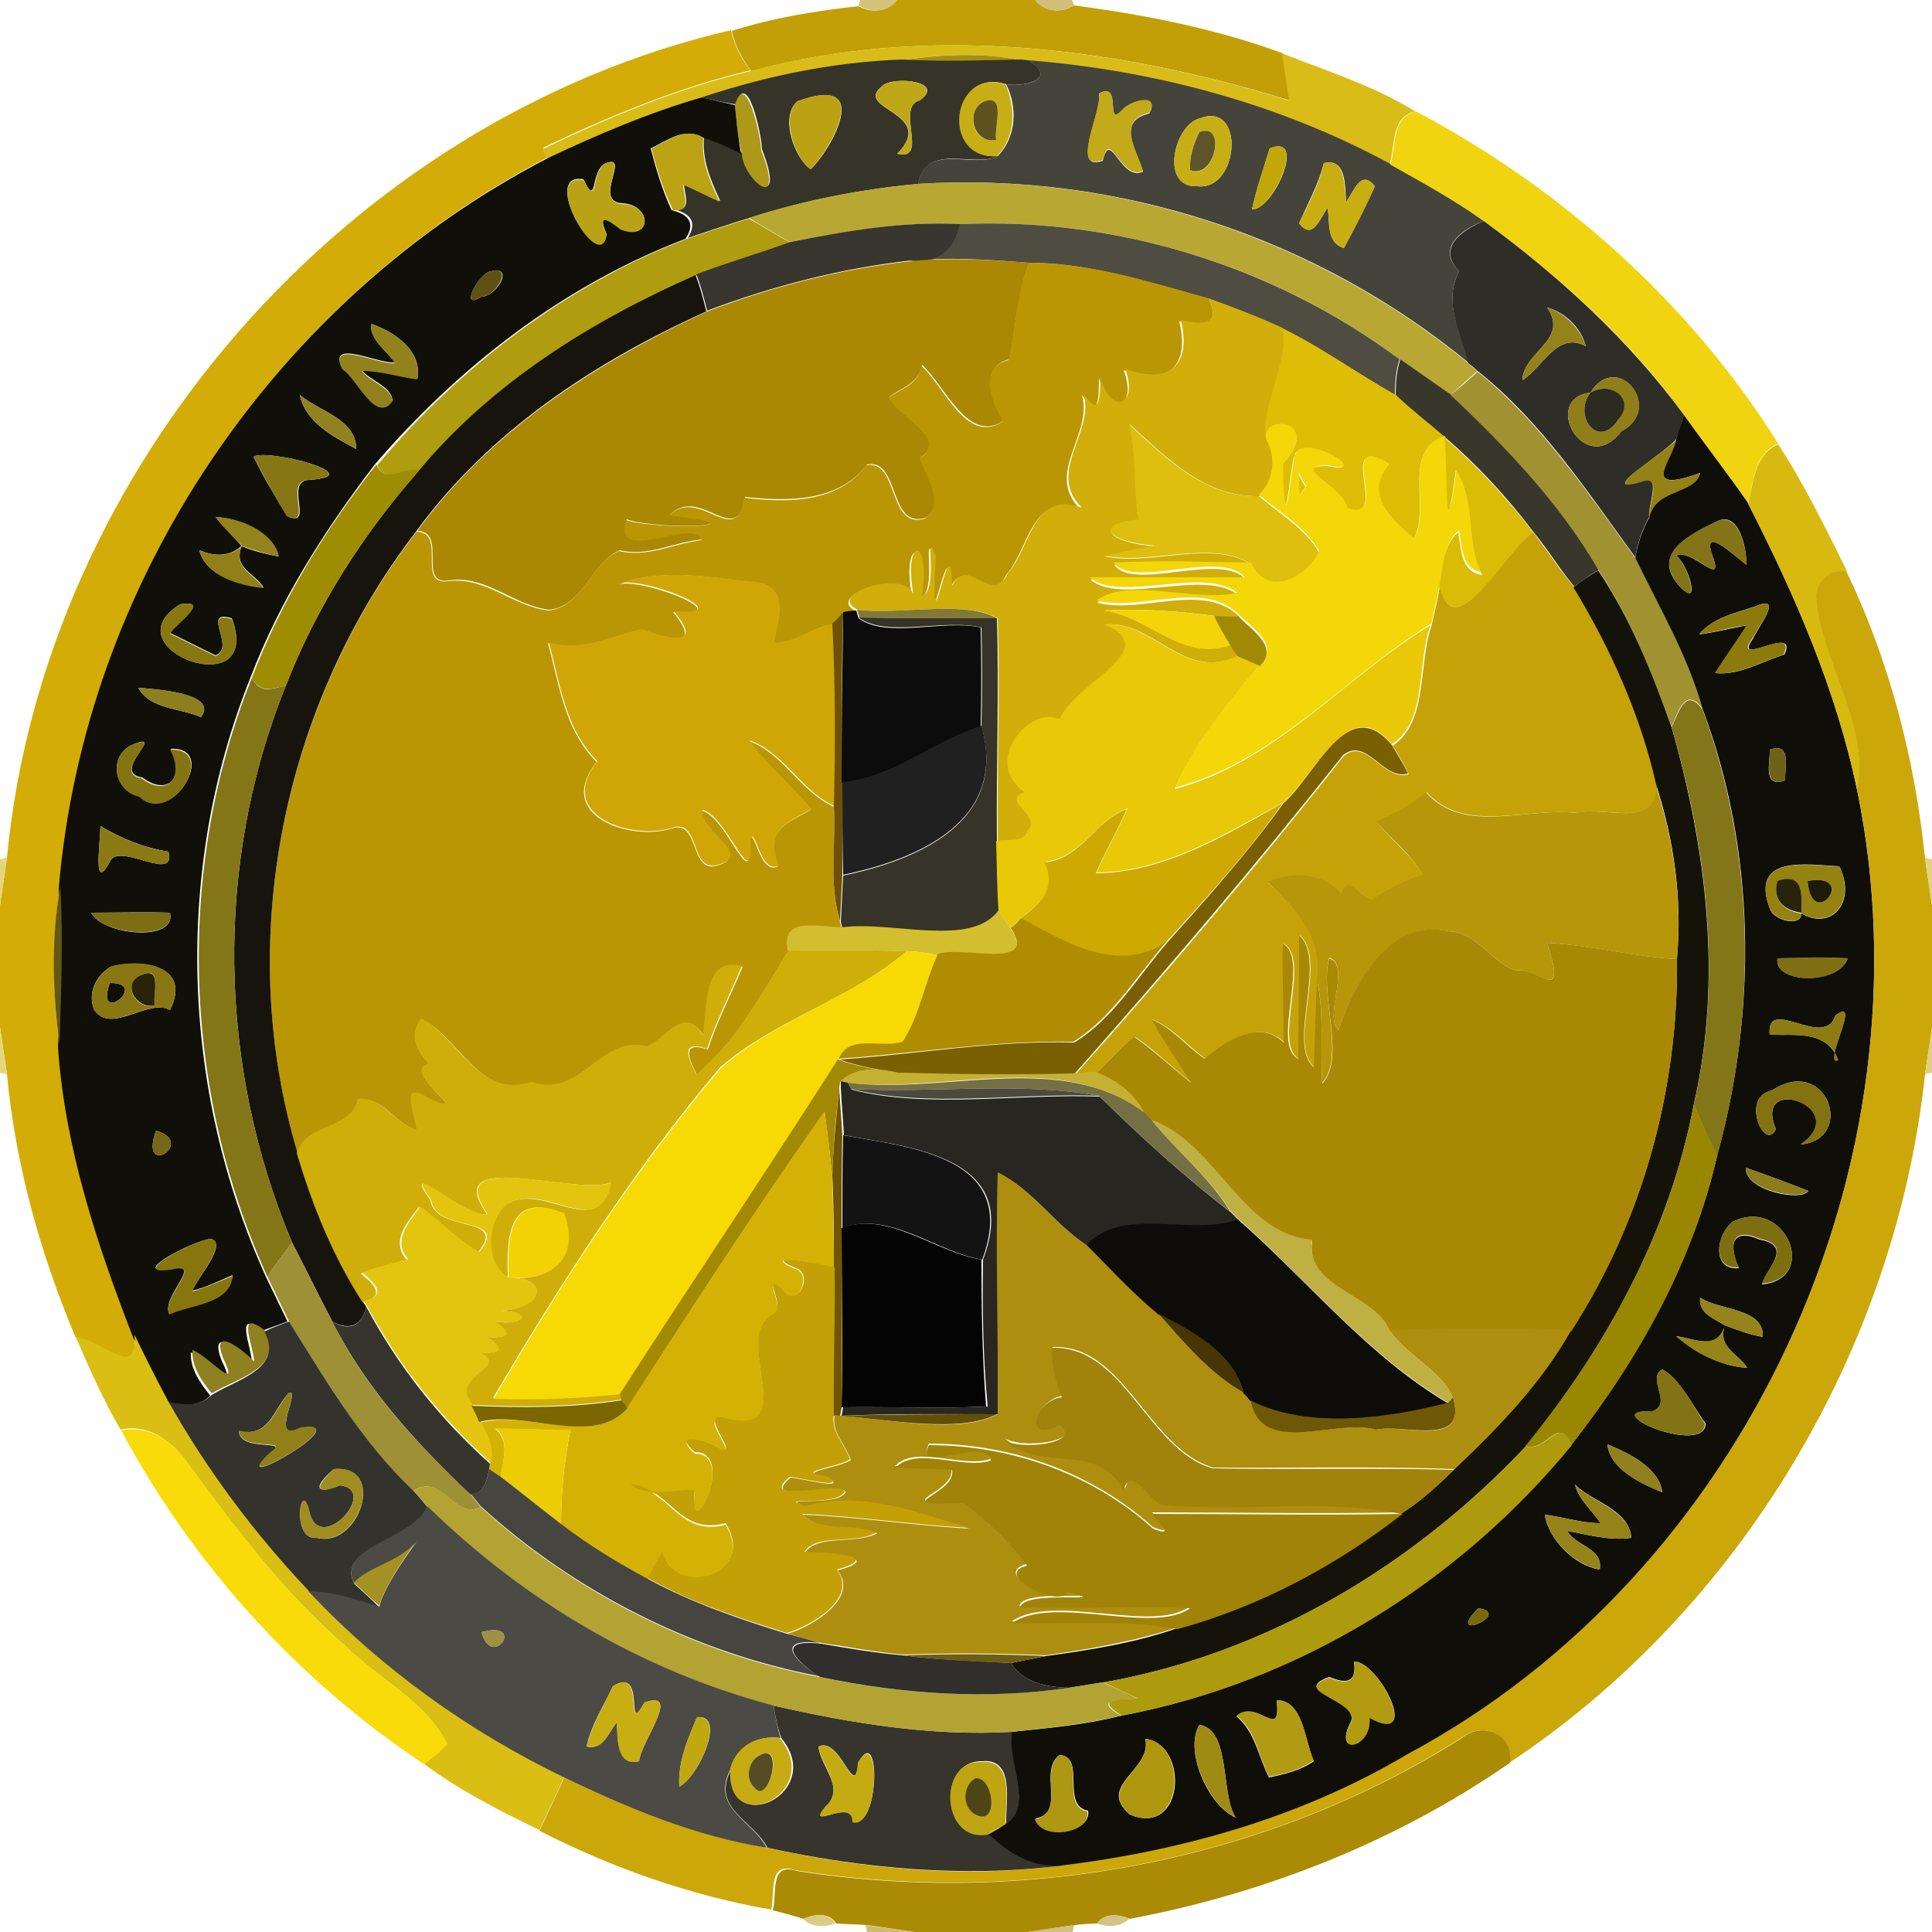 <?xml version="1.0" encoding="utf-8"?>
<!-- Generator: Adobe Illustrator 26.0.3, SVG Export Plug-In . SVG Version: 6.00 Build 0)  -->
<svg version="1.1" id="Layer_1" xmlns="http://www.w3.org/2000/svg" xmlns:xlink="http://www.w3.org/1999/xlink" x="0px" y="0px"
	 viewBox="0 0 250 250" style="enable-background:new 0 0 250 250;" xml:space="preserve">
<style type="text/css">
	.st0{fill:#D6C27B;}
	.st1{fill:#C29F06;}
	.st2{fill:#D2BE7A;}
	.st3{fill:#D3AC07;}
	.st4{fill:#DABC18;}
	.st5{fill:#A29012;}
	.st6{fill:#363429;}
	.st7{fill:#45443A;}
	.st8{fill:#BFA818;}
	.st9{fill:#C7AE15;}
	.st10{fill:#AD9819;}
	.st11{fill:#C2AA18;}
	.st12{fill:#100F0A;}
	.st13{fill:#BAA213;}
	.st14{fill:#5E5320;}
	.st15{fill:#F1D410;}
	.st16{fill:#BBA313;}
	.st17{fill:#5D5427;}
	.st18{fill:#C2A70A;}
	.st19{fill:#B9A216;}
	.st20{fill:#C8AE10;}
	.st21{fill:#B8A833;}
	.st22{fill:#B09D0F;}
	.st23{fill:#38362E;}
	.st24{fill:#4F4D42;}
	.st25{fill:#2E2D28;}
	.st26{fill:#AA8803;}
	.st27{fill:#BA9605;}
	.st28{fill:#5D5212;}
	.st29{fill:#16140D;}
	.st30{fill:#D1AE09;}
	.st31{fill:#94821A;}
	.st32{fill:#92821B;}
	.st33{fill:#DDBD06;}
	.st34{fill:#39372C;}
	.st35{fill:#A09231;}
	.st36{fill:#907F18;}
	.st37{fill:#2D2B1F;}
	.st38{fill:#918220;}
	.st39{fill:#0F0E08;}
	.st40{fill:#DEBF0F;}
	.st41{fill:#F4D709;}
	.st42{fill:#DABC06;}
	.st43{fill:#948215;}
	.st44{fill:#D8B910;}
	.st45{fill:#867614;}
	.st46{fill:#9E8C02;}
	.st47{fill:#92831C;}
	.st48{fill:#837417;}
	.st49{fill:#C5A308;}
	.st50{fill:#908017;}
	.st51{fill:#D0A607;}
	.st52{fill:#151309;}
	.st53{fill:#CBA709;}
	.st54{fill:#887812;}
	.st55{fill:#8C7A0D;}
	.st56{fill:#6F5105;}
	.st57{fill:#0C0C0C;}
	.st58{fill:#827937;}
	.st59{fill:#F3D408;}
	.st60{fill:#363428;}
	.st61{fill:#A18906;}
	.st62{fill:#E8C807;}
	.st63{fill:#837617;}
	.st64{fill:#8D7F1D;}
	.st65{fill:#837618;}
	.st66{fill:#202020;}
	.st67{fill:#7A6003;}
	.st68{fill:#857512;}
	.st69{fill:#6E6217;}
	.st70{fill:#B7960A;}
	.st71{fill:#CDA901;}
	.st72{fill:#8A7A14;}
	.st73{fill:#E6D37D;}
	.st74{fill:#E4D280;}
	.st75{fill:#948211;}
	.st76{fill:#28240B;}
	.st77{fill:#1E1A08;}
	.st78{fill:#615818;}
	.st79{fill:#7D6E13;}
	.st80{fill:#D3BE30;}
	.st81{fill:#AF8C01;}
	.st82{fill:#A98805;}
	.st83{fill:#CFAE0A;}
	.st84{fill:#F7DA03;}
	.st85{fill:#807013;}
	.st86{fill:#897811;}
	.st87{fill:#282309;}
	.st88{fill:#8C7C12;}
	.st89{fill:#E7D57D;}
	.st90{fill:#E2CE80;}
	.st91{fill:#A28803;}
	.st92{fill:#C5B131;}
	.st93{fill:#282621;}
	.st94{fill:#756F45;}
	.st95{fill:#6F5504;}
	.st96{fill:#4C4A3B;}
	.st97{fill:#827210;}
	.st98{fill:#998702;}
	.st99{fill:#D4B205;}
	.st100{fill:#BFB043;}
	.st101{fill:#746718;}
	.st102{fill:#141313;}
	.st103{fill:#8C7D1A;}
	.st104{fill:#AD8E0E;}
	.st105{fill:#E3C50F;}
	.st106{fill:#F2D202;}
	.st107{fill:#040404;}
	.st108{fill:#0E0C09;}
	.st109{fill:#7D6F10;}
	.st110{fill:#87760E;}
	.st111{fill:#9D9035;}
	.st112{fill:#C3A005;}
	.st113{fill:#94841B;}
	.st114{fill:#36342D;}
	.st115{fill:#473603;}
	.st116{fill:#8F8020;}
	.st117{fill:#33322C;}
	.st118{fill:#958417;}
	.st119{fill:#DABE13;}
	.st120{fill:#A1820B;}
	.st121{fill:#827314;}
	.st122{fill:#918019;}
	.st123{fill:#7B6602;}
	.st124{fill:#6E5707;}
	.st125{fill:#614F04;}
	.st126{fill:#F8DB09;}
	.st127{fill:#ECCC04;}
	.st128{fill:#AE9B0D;}
	.st129{fill:#A18308;}
	.st130{fill:#90811E;}
	.st131{fill:#9F8D1F;}
	.st132{fill:#47453F;}
	.st133{fill:#B3A332;}
	.st134{fill:#948319;}
	.st135{fill:#4B4A45;}
	.st136{fill:#A39122;}
	.st137{fill:#78690B;}
	.st138{fill:#9D9142;}
	.st139{fill:#302F2C;}
	.st140{fill:#6D5D15;}
	.st141{fill:#B29B11;}
	.st142{fill:#C8AE12;}
	.st143{fill:#B19B12;}
	.st144{fill:#C1A810;}
	.st145{fill:#9E8B14;}
	.st146{fill:#AB8B05;}
	.st147{fill:#C6AC12;}
	.st148{fill:#AE970F;}
	.st149{fill:#C4AB12;}
	.st150{fill:#554C25;}
	.st151{fill:#AD9713;}
	.st152{fill:#BEA511;}
	.st153{fill:#4E4517;}
	.st154{fill:#DBCB87;}
	.st155{fill:#D2C388;}
	.st156{fill:#CEBB6C;}
	.st157{fill:#D0C081;}
</style>
<g id="_x23_d6c27bff">
	<path class="st0" d="M111.3,0h4.8c-1.2,1.6-3.4,1.7-5,0.7L111.3,0z"/>
</g>
<g id="_x23_c29f06ff">
	<path class="st1" d="M116.1,0h17.9c1.2,1.6,3.4,1.7,5,0.7c9.1,1.2,18.3,3,27,6.2c0.2,2,0.6,4.1,0.9,6.1c-22.4-6.9-46.8-10-69.7-3.8
		c-1.2-1.6-2.1-3.3-2.5-5.2c5.3-1.7,10.9-2.6,16.4-3.2C112.7,1.7,114.9,1.6,116.1,0z"/>
</g>
<g id="_x23_d2be7aff">
	<path class="st2" d="M133.9,0h4.8l0.3,0.7C137.3,1.7,135.1,1.6,133.9,0z"/>
</g>
<g id="_x23_d3ac07ff">
	<path class="st3" d="M0.9,111C5.7,60.4,45.1,15.4,94.6,3.9c0.4,1.9,1.3,3.7,2.5,5.2c-9.3,2.2-18.2,5.9-26.8,10
		c0.2,0.3,0.6,0.9,0.7,1.2C35.7,38.6,10.9,75.2,7.8,114.8c-1.1,6.8-1,13.7-0.1,20.5c0.9,13,5,25.4,9.7,37.5c0.6,6.1-4.5,0.5-7.6,0.3
		C5.2,162.2,2,150.7,0.9,139c-0.2-1.5-0.7-4.6-0.9-6.1v-15.7C0.2,115.6,0.7,112.6,0.9,111z"/>
</g>
<g id="_x23_dabc18ff">
	<path class="st4" d="M97.1,9.2c23-6.2,47.3-3.1,69.7,3.8c-0.3-2-0.6-4-0.9-6.1c5.8,2.3,11.9,4.2,17.2,7.5c-3.2,0.8-2.5,4.5-3.3,6.9
		c-14.4-7.8-30.5-12.2-46.8-13.4l-0.9-0.1c-5.1-1-10.3-0.8-15.4,0c-8.8,0.3-17.6,2.1-26,4.9c-6.8,2-13.3,4.8-19.8,7.8
		c-0.2-0.3-0.6-0.9-0.7-1.2C78.9,15.1,87.8,11.4,97.1,9.2z"/>
</g>
<g id="_x23_a29012ff">
	<path class="st5" d="M116.8,7.8c5.1-0.8,10.3-1,15.4,0C127,7.8,121.9,8.1,116.8,7.8z"/>
</g>
<g id="_x23_363429ff">
	<path class="st6" d="M90.8,12.6c8.4-2.8,17.2-4.6,26-4.9c5.1,0.3,10.3,0.1,15.4,0l0.9,0.1c3.8,2.3-0.2,3.5-2.9,3.1
		c-7.1-2.3-8.4,9.8-1.1,9.3c-3,1.6-9.2-1.9-10.3,3.6c-7.4,0.7-14.7,2.1-21.8,4.4c-2.7,0.8-5.3,1.7-8,2.6c1.3-2.1,0.3-3.2-1.8-3.7
		c2.4,0.3,1.4-1.8,1.3-3.3c1.6,0.7,3.1,1.6,4.7,2.2c-1.2-2.6-2.4-5.3-2.1-8.3c1.7,0.6,3.4,1.3,5,2.1c0.1,3.2,5.8,8.1,2.5-0.5
		c-0.1-2.1-1.9-10.5-3.4-5.8C93.7,13.3,92.2,12.9,90.8,12.6 M114.2,11.1c-4,3.1,7.2,3.4,1.9,8.8c4.2,1-0.3-6.1,2.9-6.9
		C122.5,10.5,115.6,9.8,114.2,11.1 M103.2,13.1c-2.4,2-0.3,7.5,1.7,8.8C107.4,19.6,113.3,9.4,103.2,13.1z"/>
</g>
<g id="_x23_45443aff">
	<path class="st7" d="M133.1,7.8c16.3,1.3,32.4,5.6,46.8,13.4c4.1,2.3,8.3,4.6,12.1,7.4c-2.9,1.1-6.2,3.5-3.2,6.5
		c-2.1,3.9,0.2,8,1.3,11.9c-19.9-16.4-45.6-24.8-71.3-23.2c1-5.5,7.2-1.9,10.3-3.6c2.4-2.4,2.6-6.3,1.1-9.3
		C132.8,11.3,136.9,10.2,133.1,7.8 M142.2,12.1c0.5,2.3-3.8,10.2,0.5,8.7c1-4.3,2.3,2.8,5.2,1.4c-0.8-2.8-3.5-6.5,0.8-7.5
		c1.5-2.7-2.5-1.6-3.5-0.4C142.9,16.7,145.3,10.4,142.2,12.1 M155.3,15.3c-3.4,0.8-5.3,9.1-0.3,8.8
		C160.3,24.7,161.2,13.1,155.3,15.3 M164.3,19.2c-0.8,2.6-1.7,5.2-2.3,7.9C164.8,27.2,169.2,17.2,164.3,19.2 M171.3,21.1
		c-0.7,2.8-2.1,5.3-3.2,7.8c1.8,2.3,2.7-0.7,3.7-2c0.3,1.9-0.2,4.5,2.1,5.2c1.4-2.6,2.8-5.3,4-8c-1.8-2.3-2.7,0.7-3.7,2
		C174,24.2,174.3,20.4,171.3,21.1z"/>
</g>
<g id="_x23_bfa818ff">
	<path class="st8" d="M114.2,11.1c1.4-1.3,8.2-0.6,4.8,1.9c-3.2,0.9,1.3,7.9-2.9,6.9C121.5,14.5,110.2,14.2,114.2,11.1z"/>
</g>
<g id="_x23_c7ae15ff">
	<path class="st9" d="M129,20.2c-7.3,0.5-6-11.5,1.1-9.3C131.5,14,131.4,17.8,129,20.2 M127.2,13.2c-2.4,1.3-1.2,5.5,1.7,4.9
		C128.6,16.4,130.3,11.9,127.2,13.2z"/>
	<path class="st9" d="M155.3,15.3c5.9-2.2,5,9.4-0.3,8.8C150,24.4,151.9,16.1,155.3,15.3 M155.2,17.1c-0.8,1.5-1.3,3.1-1.2,4.9
		C157.3,23.4,158.7,15.8,155.2,17.1z"/>
</g>
<g id="_x23_ad9819ff">
	<path class="st10" d="M95.1,13.6c1.4-4.7,3.3,3.7,3.4,5.8c3.3,8.6-2.4,3.7-2.5,0.5C95.5,17.9,95.3,15.8,95.1,13.6z"/>
</g>
<g id="_x23_c2aa18ff">
	<path class="st11" d="M142.2,12.1c3.1-1.7,0.7,4.6,3,2.1c1-1.2,5-2.3,3.5,0.4c-4.3,1-1.6,4.8-0.8,7.5c-2.9,1.4-4.2-5.7-5.2-1.4
		C138.4,22.3,142.6,14.4,142.2,12.1z"/>
</g>
<g id="_x23_100f0aff">
	<path class="st12" d="M71,20.4c6.4-3,12.9-5.8,19.8-7.8c1.4,0.3,2.9,0.7,4.3,1c0.2,2.1,0.4,4.2,0.8,6.3c-1.6-0.8-3.3-1.6-5-2.1
		c-2.3-1.4-4.6,0.4-6.7,1.4c0.7,2.7,1.5,5.4,2.7,8c2.1,0.5,3.2,1.6,1.8,3.7c-15.7,6-29.3,16.5-40.2,29.2
		c-6.5,8.5-12.3,17.6-16.1,27.6c-9.9,24.7-9,53.3,2,77.5c0.9,1.9,1.9,3.9,2.8,5.8c-1.1,0.4-2.2,0.8-3.3,1.2
		c-3.6-2.9-1.4,1.9-1.3,4.1c-1.6-1.8-5.7-4.8-3.9-0.2c2.3,4.7-2.1-0.5-4-1.1c-0.1,2.2,1.2,3.9,2.5,5.6c-1.6,1.6-3.7,1.2-5.7,0.9
		c-1.6-2.8-2.9-5.7-4.3-8.5c-4.7-12.1-8.8-24.5-9.7-37.5c0.3-6.8,0.5-13.7,0.1-20.5C10.9,75.2,35.7,38.6,71,20.4 M78.2,21.2
		c-1.8,1.1-0.9,5.8-2.7,2c-5.8-1,2.2,12.5,3,7.1c-1.2-2.8,0-2.1,1.8-0.7c4,1.7,4.2-3,0.3-3.3C76.5,26.2,81.9,19.6,78.2,21.2
		 M63.2,35.2c-1.4,0.6-3.8,5-0.9,3.2C64.5,38.3,66.7,34,63.2,35.2 M48,41.9c-0.1,2.2,2,3.4,3.1,5c-2.2,0.2-8.8-3.2-6.8,0.8
		c1.8,1,4.4,7.2,6.5,4.1c-0.2-1.8-2.8-2.5-4-3.9c2.5,0,4.8,0.8,7.2,1.1C54.7,45.4,51,42.9,48,41.9 M38.8,51.1c0.7,3.5,4.3,5.4,7.3,7
		C46.1,54.2,41.2,53.2,38.8,51.1 M32.8,59.1c1.3,2.6,2.8,5.2,4.4,7.7c3.6,1.6-0.6-4.7,2.9-4.7C48,61.5,34.6,58,32.8,59.1 M27.9,66.9
		c1,1.3,2.3,2.5,3.4,3.8c1.5,0.6,3.1,1,4.7,1.3C35.3,68.8,31,67.1,27.9,66.9 M25.8,71.2c0.8,3.3,5.2,4.5,8.3,4.8
		c-1.2-1.9-4-2.5-2.8-5.4C29.7,72.1,27.7,72,25.8,71.2 M23.3,78.2C13.9,84,34.2,91.4,30,80c-4.1-1.2,0.6,3.7-2.1,4.8
		c-1.5-0.7-4.4-2.2-5.9-2.9C22.8,80.7,27.4,77.5,23.3,78.2 M17.9,89c1.5,2.8,5.4,2.6,8.1,3.8C28.3,89.7,20.3,89.2,17.9,89
		 M17.3,96.3c-3.4,1.3-2.6,6.2,0.8,6.7c4.3,4,10.2-6.4,4-6.1c1.9,3.4-0.2,6.3-3.7,3.7C14.2,100,21.6,94.6,17.3,96.3 M13,106.9
		c-0.1,3-1,8.8,1.4,4.3c1.6-1.9,8.4,3,7.4-1C18.6,109.7,15.7,108.5,13,106.9 M11.8,118.1c1.4,2.9,11.1,3.9,10.2,0
		C19.4,118,14.3,118.1,11.8,118.1 M14.3,125.1c-1.9,1.2-3,3.4-2.1,5.6c2.2,3.2,7.1-1.6,9.8,0C25,124.6,17.7,124.1,14.3,125.1
		 M20.2,146.3C17.9,152.6,25.5,147.9,20.2,146.3 M27.3,160.3c-2.3,0.2-11,4.8-5.2,3.9c4.5-1.1-1.3,3.6-0.2,5.8
		c2.7-1.3,7.8-1.3,8.2-5c-1.7,0.7-3.4,1.6-5.2,2C25.6,165.2,29.5,161,27.3,160.3z"/>
</g>
<g id="_x23_baa213ff">
	<path class="st13" d="M103.2,13.1c10.1-3.7,4.1,6.4,1.7,8.8C103,20.7,100.9,15.1,103.2,13.1z"/>
</g>
<g id="_x23_5e5320ff">
	<path class="st14" d="M127.2,13.2c3.1-1.3,1.4,3.2,1.7,4.9C126.1,18.7,124.8,14.5,127.2,13.2z"/>
</g>
<g id="_x23_f1d410ff">
	<path class="st15" d="M179.9,21.3c0.8-2.4,0.1-6.1,3.3-6.9c18.9,10,35.5,24.8,46.9,43c-3.1,1.3-3.2,5-3.9,7.7
		c-2.7-3.9-5.6-7.6-8.3-11.4c-7-9.8-16.2-18-25.9-25.1C188.2,25.9,184,23.6,179.9,21.3z"/>
</g>
<g id="_x23_bba313ff">
	<path class="st16" d="M84.3,19.2c2.1-1,4.4-2.8,6.7-1.4c-0.3,3,0.9,5.7,2.1,8.3c-1.6-0.7-3.1-1.5-4.7-2.2c0.1,1.5,1.1,3.6-1.3,3.3
		C85.8,24.6,85,21.9,84.3,19.2z"/>
</g>
<g id="_x23_5d5427ff">
	<path class="st17" d="M155.2,17.1c3.5-1.4,2.1,6.2-1.2,4.9C153.9,20.3,154.4,18.7,155.2,17.1z"/>
</g>
<g id="_x23_c2a70aff">
	<path class="st18" d="M164.3,19.2c4.9-2,0.4,8-2.3,7.9C162.6,24.4,163.5,21.8,164.3,19.2z"/>
</g>
<g id="_x23_b9a216ff">
	<path class="st19" d="M78.2,21.2c3.6-1.6-1.7,5,2.4,5.2c3.9,0.2,3.7,4.9-0.3,3.3c-1.8-1.4-3-2.1-1.8,0.7c-0.8,5.4-8.8-8.1-3-7.1
		C77.4,27,76.5,22.4,78.2,21.2z"/>
</g>
<g id="_x23_c8ae10ff">
	<path class="st20" d="M171.3,21.1c2.9-0.7,2.6,3.1,2.9,5c1-1.3,1.9-4.3,3.7-2c-1.2,2.8-2.6,5.4-4,8c-2.3-0.7-1.8-3.4-2.1-5.2
		c-1,1.3-1.9,4.3-3.7,2C169.3,26.4,170.7,23.9,171.3,21.1z"/>
</g>
<g id="_x23_b8a833ff">
	<path class="st21" d="M96.9,28.2c7.1-2.3,14.4-3.7,21.8-4.4c25.7-1.6,51.5,6.9,71.3,23.2c0.3,0.3,0.9,0.8,1.2,1
		c-1.2,1-2.3,2.1-3.5,3.1c-2.2-1.5-4.3-3.1-6.6-4.6C165,34.4,144.4,28.1,124.2,29c-7.4-0.4-14.7,1-22,2.3
		C100.5,30.3,98.7,29.3,96.9,28.2z"/>
</g>
<g id="_x23_b09d0fff">
	<path class="st22" d="M88.9,30.9c2.7-0.9,5.3-1.8,8-2.6c1.8,1,3.6,2.1,5.4,3.1c-4,1.5-8.2,2.6-12.2,4.3
		c-13.4,5.9-26.4,13.9-35.8,25.3c-2-0.8-4.3,1.9-5.5-0.8C59.6,47.4,73.2,36.9,88.9,30.9z"/>
</g>
<g id="_x23_38362eff">
	<path class="st23" d="M102.3,31.3c7.2-1.4,14.5-2.7,22-2.3c-0.7,3.2-2.6,5.2-6.4,4.7c-9,1-17.9,3.3-26.4,6.5
		c-0.4-1.6-0.8-3.2-1.4-4.7C94,34,98.2,32.8,102.3,31.3z"/>
</g>
<g id="_x23_4f4d42ff">
	<path class="st24" d="M124.2,29c20.2-0.9,40.7,5.4,56.9,17.5c-0.5,1.5-0.6,3.1-0.6,4.6c-4.9-2.8-9.5-6.1-14.6-8.6
		c-3.1-1.5-6.4-2.7-9.7-3.9c-7.6-2.1-15.3-4.6-23.2-4.6c-5.1-0.4-10.2-0.8-15.4-0.2C121.6,34.2,123.5,32.2,124.2,29z"/>
</g>
<g id="_x23_2e2d28ff">
	<path class="st25" d="M188.8,35.1c-2.9-3,0.3-5.3,3.2-6.5c9.7,7.1,18.8,15.4,25.9,25.1c-0.3,1-0.6,2.1-1,3.1
		c-1.3,1.8-10.6,7.2-4.6,5.5c2.9-1.2,0.9,3,1.1,4.6c-0.9,1.6-1.5,3.4-1.8,5.2c-6.2-8.5-12.1-17.5-20.4-24.1c-0.3-0.3-0.9-0.8-1.2-1
		C189,43.1,186.7,39.1,188.8,35.1 M200.2,39.8c2.9,4.2-3.1,5.7-3.2,9.4c2.7-1.7,4.5-6.4,8.2-4.4C204.6,42.4,202.5,40.4,200.2,39.8
		 M205.8,50.8c-6.5,0.8-0.7,11.2,4,5C215.4,52.9,209.3,45.2,205.8,50.8z"/>
</g>
<g id="_x23_aa8803ff">
	<path class="st26" d="M117.8,33.8c5.1-0.5,10.2-0.2,15.4,0.2c-1.6,4-1.7,8.3-2.6,12.5c-4,0.9-2.1,5.6-0.7,7.9
		c-4.6,3.2-7.6-4.5-10.6-7.2c-0.3,2.3-2.6,3-4.2,4.1c1.1,2.6,7.9,5.2,4,7.9c0.8,2.4,3.4,5.9,0.7,7.8c-4.9,1.5-3.3-7.7-7.6-6.9
		c-3.7,4.9-10.3,4.8-15.8,4.2c-1,6.9-5.8-1.6-9.7,2.3c13,1.6-1.8,2-5.6,0.6c-1.7,6,8.9-0.6,9.8,2.6c-3.7,0.3-7,2.3-10.7,1.4
		c-3.6,1.5-4.7,7.2-9.1,7.7c-4.6-0.5-8.1-4.5-13-3.8c-4.2,0.7-0.1-6.3-4.1-6.4c9.4-12.9,23.1-21.8,37.5-28.4
		C99.9,37.1,108.8,34.8,117.8,33.8z"/>
</g>
<g id="_x23_ba9605ff">
	<path class="st27" d="M133.2,34c7.9,0,15.6,2.5,23.2,4.6c1.7,3.7-0.9,3.4-3.8,3c1.6,6.7-2.5,8.2-7.2,6.3c1.9,5-1.9,6-3.2,1
		c0,2.6,0,5.5-2.2,2.2c1.5,5.1-4.9,10.2-0.2,14.8c-6.4-2.3-6.6,5.1-9.6,8.5c-2,4.3-5.2-2.6-7.2,1.6c-0.2-9.3-3,11.3-2.1-3.8
		c-1.7-4.3,0.5,4.4-1.8,5.1c1.2-7.8-2.5-7.7-1.1-0.2c-1.2-3.4-11.4,0-7.2,2c-0.4,0.1-1.3,0.2-1.7,0.2c-0.4,0.4-1.1,1.1-1.4,1.5
		c-2.7,0.5-4.8,2.6-7.6,2.4c0.5-2.7,2-6.6-1.6-7.7c-6.2-0.7-12.9-2.2-18.9,0.3c2.3-1.6,16.9,4.1,7.5,3.4c3.9,4.8-0.5,3.6-4.2,2.3
		c-4,0.9-7.8,3-12,1.7c1.5,5.4,2.1,11.2,6.3,15.4c-5.6,7.1,4.6,10.3,9.7,8.6c3.7-1.2,2.3,5.9,5.9,4.8c4.6-1.2-2.4-4.3-2-7.1
		c3.2,0.7,6.6,11.3,6.2,4c0.5-2.6,1.2,4.5,3.7,3.2c-2-4.7,1.4-5.7,4.2-7.3c-2.6-3.1-5.8-5.6-8-8.9c4.4,1.5,6.6,6.5,11,8.5
		c0.3,4.9-0.7,10.1,0.8,14.9l0.2,0.8c-3.3-0.1-7.9-1.5-6.9,3c-3.5,5.6-6.8,11.8-11.8,16c-1.2-2.3-2-4.4,1.4-3.3
		c1.2-3.7,3-7.1,4.5-10.7c-5.3-1.4-4.4,6-5.1,8.9c-2.2-3.9-4.8,0.4-7.1,1.5c-5.9-1.7-8.6,6.8-15,4.6c-6.9,2.2-9.2-5.6-14.3-8.2
		c-1.7,2.1-0.6,4.1,1,5.8c-4,0.9,6.2,7.2,0.1,4.6c-3.9-2.6-2,1.4-1.7,3.9c-2.9-0.6-4.2-4.3-7.6-3.9c-0.9,4.1-6.7,2.9-7.9,7
		c-8.2-27.5-2-57.9,15.4-80.5c4,0.1-0.1,7,4.1,6.4c4.9-0.6,8.4,3.3,13,3.8c4.4-0.5,5.5-6.2,9.1-7.7c3.7,0.9,7.1-1,10.7-1.4
		c-1-3.1-11.5,3.4-9.8-2.6c3.9,1.3,18.7,0.9,5.6-0.6c3.9-3.9,8.7,4.6,9.7-2.3c5.5,0.7,12.2,0.7,15.8-4.2c4.3-0.8,2.7,8.4,7.6,6.9
		c2.7-1.9,0.1-5.4-0.7-7.8c3.9-2.7-2.9-5.3-4-7.9c1.7-1.1,4-1.8,4.2-4.1c3,2.7,5.9,10.4,10.6,7.2c-1.5-2.4-3.3-7,0.7-7.9
		C131.5,42.3,131.5,38,133.2,34z"/>
</g>
<g id="_x23_5d5212ff">
	<path class="st28" d="M63.2,35.2c3.4-1.2,1.2,3.1-0.9,3.2C59.4,40.2,61.8,35.8,63.2,35.2z"/>
</g>
<g id="_x23_16140dff">
	<path class="st29" d="M54.2,60.9C63.7,49.5,76.6,41.5,90,35.6c0.6,1.5,1,3.1,1.4,4.7c-14.4,6.5-28.1,15.5-37.5,28.4
		c-17.4,22.6-23.6,53.1-15.4,80.5c2,6.7,4.7,13.3,8.5,19.3l0.4,0.6c-0.6,2.5-2.2,3.1-4.4,1.9c-1.8-3.4-3.4-6.8-5.2-10.2
		c-9.6-22.8-10.1-49.1-0.8-72.1C41,78.4,47,69.1,54.2,60.9z"/>
</g>
<g id="_x23_d1ae09ff">
	<path class="st30" d="M156.4,38.6c3.3,1.2,6.5,2.4,9.7,3.9c0.6,5-2.9,9.9-2.2,14.3c1.4,2.4,0.9,5.3-0.9,7.4c-7,0.2-12-4.9-16.8-9.3
		c1,4.2,0.6,9.2,1.2,12.4c-5.9,0.6-4.2,2.9,2.1,3.4c-1.6,0.3-4.9,1-6.5,1.3c6,1.3,13.8-2.3,19,1.1c-5.9-0.1-11.9-0.3-17.8,0
		c2.5,3.5,13.8-1.8,17,1.9c-6.7,0-13.4,0-20.1,0c3.9,3.4,14.8-1.5,19.1,2c-5.4,1.3-14.2-2.1-18.2,1c5.8,1.5,13.7-2.8,18.4,1.8
		c-0.8,0-2.4,0-3.2-0.1c-4.7-0.6-9.5-1-14.3-0.7c5.7,0.7,10.1,6.7,16.3,4.4c0.2,0.4,0.8,1.1,1,1.5c-7.1,3.3-10.8-4.6-17.2-4.1
		c7.9,3.3-4,7.6-5.7,12.4c-3.7-2-10.2,5.5-4.5,9.4c-3.3,0.9,2.3,3.1,0.4,4.9c-0.5,1.8-2.7,1-4.1,1.4c-0.1-9.6,0.3-19.2,0-28.9
		c-4.3-2.4-12.3-0.4-18.1-1.1c-4.3-1.9,5.9-5.4,7.2-2c-1.4-7.5,2.3-7.6,1.1,0.2c2.3-0.7,0.1-9.4,1.8-5.1c-0.9,15.1,1.9-5.6,2.1,3.8
		c2-4.1,5.2,2.7,7.2-1.6c3-3.4,3.2-10.8,9.6-8.5c-4.7-4.6,1.7-9.7,0.2-14.8c2.2,3.3,2.1,0.4,2.2-2.2c1.2,5,5,4,3.2-1
		c4.8,1.9,8.8,0.4,7.2-6.3C155.4,42,158.1,42.3,156.4,38.6z"/>
</g>
<g id="_x23_94821aff">
	<path class="st31" d="M200.2,39.8c2.3,0.7,4.3,2.7,5,5c-3.7-2-5.5,2.7-8.2,4.4C197.1,45.5,203.1,44,200.2,39.8z"/>
</g>
<g id="_x23_92821bff">
	<path class="st32" d="M48,41.9c3,1,6.7,3.5,6,7.2c-2.4-0.3-4.7-1.1-7.2-1.1c1.1,1.4,3.8,2.1,4,3.9c-2.2,3.1-4.7-3.1-6.5-4.1
		c-2-4,4.6-0.6,6.8-0.8C50,45.3,47.9,44.1,48,41.9z"/>
</g>
<g id="_x23_ddbd06ff">
	<path class="st33" d="M163.8,56.8c-0.6-4.5,2.8-9.3,2.2-14.3c5.1,2.5,9.7,5.9,14.6,8.6c2,1.9,4.2,3.6,6.3,5.4
		c-5.6,1.8-1.7,9.3-4,13.3c-2.6-2.3-6.7-5.6-3.2-9.7c-7.3-4.4,0.6,7.8-5.5,5.7c-0.1-2.7-7.6-5.5-2.5-5.5c7.8,1.6-9-7.7-2.8,2.7
		c-0.2,0.3-0.6,0.9-0.8,1.2c-0.6-16.5-1.8,12.6-2.2-4.1C171.2,54.5,163.4,53.5,163.8,56.8z"/>
</g>
<g id="_x23_39372cff">
	<path class="st34" d="M181.2,46.5c2.2,1.5,4.4,3.1,6.6,4.6c7.2,6.8,14.1,14,19.1,22.6c-1.1,0.7-2.1,1.4-3.2,2.2
		c-1.9-2.3-3.4-4.8-5.3-7.1c-3.4-4.5-7.2-8.6-11.5-12.3c-2.1-1.8-4.3-3.5-6.3-5.4C180.6,49.6,180.7,48,181.2,46.5z"/>
</g>
<g id="_x23_a09231ff">
	<path class="st35" d="M191.2,48.1c8.3,6.7,14.2,15.6,20.4,24.1c3.1,6.4,6.9,12.6,8.7,19.5c-2.2-2.9-3.1,0.3-4,2.3
		c-2.6-7-5.4-14.1-9.5-20.3c-5-8.6-11.9-15.8-19.1-22.6C188.9,50.2,190.1,49.1,191.2,48.1z"/>
</g>
<g id="_x23_907f18ff">
	<path class="st36" d="M205.8,50.8c3.5-5.6,9.7,2.1,4,5C205.1,62,199.3,51.6,205.8,50.8c-2.3,3,1,7.5,3.6,3.5
		C211.6,51.7,208.4,49.2,205.8,50.8z"/>
</g>
<g id="_x23_2d2b1fff">
	<path class="st37" d="M205.8,50.8c2.7-1.6,5.9,0.9,3.6,3.5C206.8,58.3,203.5,53.8,205.8,50.8z"/>
</g>
<g id="_x23_918220ff">
	<path class="st38" d="M38.8,51.1c2.4,2.1,7.3,3.1,7.3,7C43.2,56.5,39.5,54.6,38.8,51.1z"/>
</g>
<g id="_x23_0f0e08ff">
	<path class="st39" d="M216.9,56.8c0.3-1,0.7-2.1,1-3.1c2.7,3.8,5.6,7.5,8.3,11.4c6,11.8,11.4,24.1,14.1,37.1
		c10,48.5-14.5,101.5-58.2,124.9c-13.6,8-29.1,12.5-44.8,14.4c-3.9,0.3-6.9-1.6-9.5-4.1c0.6-0.3,1.8-1,2.3-1.4
		c3.8-2.4,0-8.1,0.8-11.9c4.8-0.5,9.5-0.9,14.2-2.1c22.8-4.3,43.5-17.1,58.2-35c8.6-11,15.8-23.8,18.9-37.5
		c5.2-18.9,5-39.4-1.9-57.8c-1.9-6.9-5.6-13.1-8.7-19.5c0.3-1.8,0.9-3.6,1.8-5.2c0.8-3.9,5.9-3,6.6-5.8
		C212,64.1,216.4,59.4,216.9,56.8 M222.3,67.4c-3.5,1.7-8.7,4.2-5.1,8.3c3.1,3.5,1.3-2.6-0.3-3.8c2-1,6.1,4.2,4.8,0.3
		c-1.8-4.6,2.7-0.3,4.3,0.9C226,71,225.1,66.2,222.3,67.4 M227.3,78.4c-2.6,0.9-5.7,1.5-7.4,3.7c2.1-0.3,4.1-0.8,6.2-1.2
		c-1.3,2.1-2.8,4.1-4.1,6.2c3.2,0.3,5.9-1.5,8.9-2.4c1.9-4.1-6.8,1.8-4.1-2C227.4,81.3,230.9,76.9,227.3,78.4 M229,97
		c0.1,1.7-1,5,2,4C230.9,99.3,231.9,96,229,97 M229.1,117.8c0.6,1.3,4,2.2,4,0.4c3.9,2.3,7.2-1.5,4.9-6.1
		C233.9,111.9,226.2,110.5,229.1,117.8 M230,124c-0.5,3.4,8,3.4,9.1,0C236.1,123.9,233,124,230,124 M237.5,131.4
		c-1.4,4.5-9-2.7-8.5,2.5c3.5,0.1,7.4-0.6,8.9,3.3C235.6,138.1,241.1,128.7,237.5,131.4 M229.3,141.1c-4.2,0.8-0.9,8.1,0.5,5
		c-3.1-7.3,10.1-2.8,3.2,2C240.2,147.4,236.4,136.4,229.3,141.1 M225.9,151.1c-0.1,3.1,7.4,4.4,8.1,3
		C232,153.3,227.9,151.8,225.9,151.1 M224.2,158.1c-2.1,1.6-2.8,6.3,0.8,6c-1.3-2.9-1-5.3,2.7-3.7c4.4,0.8,0.9,3.7,0.3,5.8
		C235.5,165.5,231,154.7,224.2,158.1 M220,167.9c-0.2,2.1,1.8,2.7,3.2,3.6c1.6,0.6,3.2,1.2,4.9,1.5
		C228.3,169.2,222.4,169.6,220,167.9 M216.9,172.9c2.5,2.2,5.9,3.9,9.2,4.1c-1.2-1.9-3.9-2.6-2.9-5.5
		C222.2,174.9,219.3,173.2,216.9,172.9 M215.1,177.2c-2.1,1.2,1.4,4.3-1.2,5.4c-7.8-0.2,6.8,5.9,6.8,1.6
		C219,181.9,217.4,178.4,215.1,177.2 M208,186.9c0.3,3.2,4.4,5.1,7.1,6.2C214.7,189.9,210.7,188,208,186.9 M203.8,192.1
		c0.5,2,2.2,3.3,3.3,5c-2.4,0-4.8-0.8-7.2-1.1c0.5,3.3,3.9,6.6,7.1,7.1c0.5-2.8-3.1-3-4.2-5c2.8,0.5,5.4,1.3,8.3,0.9
		C210.8,195.3,206.1,194.4,203.8,192.1 M191.3,208.1C186.7,212.7,195.9,208.8,191.3,208.1 M175.2,215c0.4,2.8-1,2.9-3.2,2
		c-5.3,1.9,4,2.9,2.8,5.8c-2.4,4.5,2.8,3.3,2.4-0.6C184.1,226.1,178.4,214.9,175.2,215 M165.2,220c0.6,5.5-2.4-0.3-5.2,2.1
		c2.5,2.1,2.8,5.2,4.2,7.9c2-0.4,4.1-0.9,5.8-2.1C168.8,225.2,168.6,220,165.2,220 M155.2,223.2c-2,3.3,1.1,10.4,4.7,12
		C157.9,232.1,159.3,223.8,155.2,223.2 M148.2,225c0.9,4.1-6.4,6-2,9.8C153.3,237.8,153.9,225.7,148.2,225 M137.1,227.1
		c-2.8,2,0.9,7.5-3.1,8.2c1,2.9,7.3,1.8,6.8-1C137.2,233.7,140.6,227.3,137.1,227.1z"/>
	<path class="st39" d="M14.2,127.2C19.5,127.1,12.2,133,14.2,127.2z"/>
</g>
<g id="_x23_debf0fff">
	<path class="st40" d="M146.1,54.9c4.8,4.4,9.8,9.5,16.8,9.3c2.7,2.3,6,4.2,7.8,7.3c-1.5,3.6-6.8,6.2-8.8,1.5
		c-5.2-3.3-13,0.2-19-1.1c1.6-0.3,4.8-1,6.5-1.3c-6.2-0.5-8-2.8-2.1-3.4C146.7,64.2,147.1,59.2,146.1,54.9z"/>
</g>
<g id="_x23_f4d709ff">
	<path class="st41" d="M163.8,56.8c-0.4-3.4,7.4-2.4,2.2,3.2c0.4,16.7,1.6-12.4,2.2,4.1c0.2-0.3,0.6-0.9,0.8-1.2
		c-6.2-10.4,10.6-1,2.8-2.7c-5.1,0.1,2.3,2.9,2.5,5.5c6,2.1-1.8-10.1,5.5-5.7c-3.5,4.1,0.6,7.4,3.2,9.7c2.2-4-1.7-11.5,4-13.3
		c0.5,3.9-0.1,16.2,1.5,4.1c2.8,4.2,1.3,9.4,3.4,13.6c-2.8-0.4-2.7-3.3-3.1-5.5c-2.1,1.7-1.9,4.6-2.5,7c-0.3,1.7-0.7,3.4-1.1,5.1
		c-11.1,6.8-20.1,17.8-33.1,21.2c2.6-6,6.8-11.1,10.9-16c2.7-2.5-1-4.6-2.7-6.4c-4.7-4.6-12.6-0.3-18.4-1.8c4-3.1,12.8,0.3,18.2-1
		c-4.4-3.5-15.2,1.4-19.1-2c6.7,0,13.4,0,20.1,0c-3.2-3.7-14.5,1.6-17-1.9c5.9-0.3,11.9-0.1,17.8,0c2,4.6,7.2,2,8.8-1.5
		c-1.8-3.1-5.1-5-7.8-7.3C164.8,62.2,165.2,59.2,163.8,56.8z"/>
</g>
<g id="_x23_dabc06ff">
	<path class="st42" d="M186.9,56.6c4.2,3.7,8.1,7.8,11.5,12.3c-3.2,1.9-10.1,15.2-12.2,7c0.6-2.4,0.4-5.3,2.5-7
		c0.4,2.2,0.3,5.1,3.1,5.5c-2.2-4.3-0.7-9.4-3.4-13.6C186.8,72.8,187.4,60.5,186.9,56.6z"/>
</g>
<g id="_x23_948215ff">
	<path class="st43" d="M212.3,62.4c-6.1,1.7,3.2-3.8,4.6-5.5c-0.4,2.6-4.9,7.2,3.1,4.3c-0.6,2.8-5.8,2-6.6,5.8
		C213.2,65.4,215.3,61.2,212.3,62.4z"/>
</g>
<g id="_x23_d8b910ff">
	<path class="st44" d="M226.2,65.2c0.7-2.7,0.8-6.4,3.9-7.7c3.4,5.2,6.1,10.8,8.9,16.4c-2.2-0.2-3.6,1.2-3.9,3.2
		c0.5,8.6,6.9,16.2,5.2,25.1C237.6,89.2,232.2,76.9,226.2,65.2z"/>
</g>
<g id="_x23_867614ff">
	<path class="st45" d="M32.8,59.1c1.8-1.1,15.2,2.4,7.2,3c-3.5,0,0.7,6.3-2.9,4.7C35.6,64.3,34.2,61.7,32.8,59.1z"/>
</g>
<g id="_x23_9e8c02ff">
	<path class="st46" d="M32.6,87.7c3.8-10,9.5-19.2,16.1-27.6c1.2,2.8,3.5,0.1,5.5,0.8C47,69.1,41,78.4,37,88.7
		C35.2,89.1,33.7,89.8,32.6,87.7z"/>
</g>
<g id="_x23_92831cff">
	<path class="st47" d="M27.9,66.9c3.1,0.1,7.5,1.9,8.2,5.1c-1.6-0.3-3.2-0.8-4.7-1.3C30.2,69.5,28.9,68.3,27.9,66.9z"/>
</g>
<g id="_x23_837417ff">
	<path class="st48" d="M222.3,67.4c2.8-1.1,3.7,3.7,3.7,5.7c-1.6-1.2-6.1-5.5-4.3-0.9c1.3,3.9-2.7-1.3-4.8-0.3
		c1.6,1.3,3.3,7.3,0.3,3.8C213.6,71.5,218.9,69,222.3,67.4z"/>
</g>
<g id="_x23_c5a308ff">
	<path class="st49" d="M198.4,68.9c1.8,2.3,3.4,4.8,5.3,7.1c4.8,7.9,8.7,16.6,10.7,25.7c0.1,5.7-6.8,2.5-10.3,3.5
		c-6.5-0.8-14.6,2.8-19.5-2.7c-1.9,1.6-4.1,2.9-6.4,3.9c1.9,2.4,4.5,4.3,6,6.9c-2.4,0.7-4.6,1.8-6.6,3.2c-1.4-0.4-3.2-3.4-3.9-0.8
		c-2.6-2.7-6.3-2.9-9.6-1.5c3.7,3.5,7.3,7,6.4,12.6c-0.1,2.8-0.3,8.5-0.4,11.3c-3.6-2.9,1.8-13.7-1.9-17.1c0,5.3,0,10.7-0.1,16
		c-3.5-1.7,1.6-13-2-14.9c-0.1,4.3,0.1,8.5,0.1,12.8c-3.1-3.1-7.6-0.2-10.2,2.1c-2.3-1.6-4.2-4-6.9-5.1c1.5,2.9,3.4,5.5,5.1,8.2
		c-2.5-1.9-4.7-4.2-7.3-5.9c-1.9,1.2-3.4,3-4.9,4.7c-0.7,0.1-2.2,0.2-2.9,0.2c12-13.4,23.7-27.2,34.8-41.3c3-2.4,5,3.3,8.4,2.4
		c-0.6-1.3-1.3-2.5-2.1-3.7c4.6-3,3.3-10.5,5-15.4c0.4-1.7,0.8-3.4,1.1-5.1C188.3,84,195.1,70.8,198.4,68.9z"/>
</g>
<g id="_x23_908017ff">
	<path class="st50" d="M25.8,71.2c1.9,0.8,3.9,0.9,5.5-0.5c-1.2,2.9,1.6,3.5,2.8,5.4C31.1,75.8,26.6,74.6,25.8,71.2z"/>
</g>
<g id="_x23_d0a607ff">
	<path class="st51" d="M79.7,75.7c6-2.4,12.7-0.9,18.9-0.3c3.6,1.2,2,5.1,1.6,7.7c2.8,0.1,4.9-2,7.6-2.4c0.4,7.9,0.4,15.8,0.2,23.6
		c-4.3-1.9-6.5-6.9-11-8.5c2.3,3.3,5.5,5.8,8,8.9c-2.8,1.6-6.2,2.6-4.2,7.3c-2.5,1.3-3.2-5.7-3.7-3.2c0.4,7.3-3-3.3-6.2-4
		c-0.3,2.8,6.7,5.9,2,7.1c-3.7,1.1-2.2-6-5.9-4.8c-5.1,1.7-15.3-1.5-9.7-8.6c-4.2-4.2-4.8-10-6.3-15.4c4.2,1.3,8-0.8,12-1.7
		c3.7,1.3,8.1,2.4,4.2-2.3C96.6,79.8,82,74,79.7,75.7z"/>
</g>
<g id="_x23_151309ff">
	<path class="st52" d="M203.6,76c1-0.8,2.1-1.5,3.2-2.2c4.2,6.3,7,13.3,9.5,20.3c4.5,15.7,6.6,32.6,2.9,48.7
		c-3.1,16.5-11.3,31.4-21.7,44.3c-14.6,15.5-33.6,26.9-54.7,30.6c-1.5,0.2-3,0.5-4.5,0.7c-2.9-0.1-5.8-0.6-7.5-3.2
		c1.5-0.3,3-0.6,4.5-0.9c5.8-0.8,11.5-1.7,17-3.6c10.6-2.8,20.5-8.1,29.1-14.9c2.5-1.6,4.7-3.6,6.8-5.7c5.7-5.4,11.2-11.1,15.1-18
		c9.3-14.2,13.9-31.2,13.7-48.2c0.7-7.6-0.4-15.2-2.7-22.4C212.3,92.6,208.4,83.9,203.6,76z"/>
</g>
<g id="_x23_cba709ff">
	<path class="st53" d="M235,77.1c0.3-2.1,1.7-3.4,3.9-3.2c5.6,11.6,8.9,24.4,10.2,37.2c0.2,1.5,0.7,4.6,0.9,6.1v15.7
		c-0.2,1.5-0.7,4.6-0.9,6.1c-3.8,35.5-23.9,69.3-53.8,89.1c0.4-3.9-3.5-5.4-6.4-3.1c-25.4,16-56.5,21.7-86,17
		c-3.6-1.2-2.6,3-3.1,5.1c-10.4-1.8-20.6-5.4-30-10.2c1.1-2.3,2.2-4.6,3.2-6.9c8.3,4,17,7.5,26.2,9.1c12.4,2.7,25.4,4,38.1,2.3
		c15.7-1.9,31.2-6.3,44.8-14.4c43.7-23.4,68.2-76.3,58.2-124.9C241.9,93.3,235.6,85.7,235,77.1z"/>
</g>
<g id="_x23_887812ff">
	<path class="st54" d="M23.3,78.2c4.2-0.7-0.5,2.5-1.3,3.8c1.5,0.7,4.4,2.2,5.9,2.9c2.7-1.2-2-6,2.1-4.8
		C34.2,91.4,13.9,84,23.3,78.2z"/>
</g>
<g id="_x23_8c7a0dff">
	<path class="st55" d="M227.3,78.4c3.6-1.5,0.1,2.9-0.6,4.3c-2.7,3.8,6-2.1,4.1,2c-2.9,0.9-5.7,2.7-8.9,2.4c1.3-2.1,2.8-4.1,4.1-6.2
		c-2.1,0.3-4.1,0.9-6.2,1.2C221.6,79.9,224.8,79.3,227.3,78.4z"/>
</g>
<g id="_x23_6f5105ff">
	<path class="st56" d="M107.7,80.7c0.4-0.4,1.1-1.1,1.4-1.5c-0.2,7.3-0.2,14.7-0.1,22c0,4,0,8,0,12c-0.1,2-0.2,4-0.3,6
		c-1.5-4.8-0.5-10-0.8-14.9C108.1,96.4,108.1,88.5,107.7,80.7z"/>
</g>
<g id="_x23_0c0c0cff">
	<path class="st57" d="M109.1,79.2c0.4-0.1,1.3-0.2,1.7-0.2l0.3,1c3.6,2.7,11,0.1,15.8,1.2c0.1,4.2,0.1,8.5,0,12.8
		c-6.1,2-11.4,6.7-18,7.3C108.9,93.8,109,86.5,109.1,79.2z"/>
</g>
<g id="_x23_827937ff">
	<path class="st58" d="M110.9,78.9c5.8,0.7,13.8-1.3,18.1,1.1c-6,0-11.9,0-17.8-0.1L110.9,78.9z"/>
</g>
<g id="_x23_f3d408ff">
	<path class="st59" d="M142.8,79c4.8-0.3,9.5,0.1,14.3,0.7c0.7,1.3,1.3,2.5,2.1,3.8C152.9,85.7,148.5,79.7,142.8,79z"/>
</g>
<g id="_x23_363428ff">
	<path class="st60" d="M111.1,79.9C117.1,80,123,80,129,80c0.3,9.6-0.1,19.2,0,28.9c0,3,0.1,6,0.3,9c-3.6,4.8-13.8,1.3-20.3,2.2
		l-0.2-0.8c0.1-2,0.2-4,0.3-6c9.6-2,21.4-6.9,17.9-19.3c0.1-4.3,0.1-8.5,0-12.8C122.1,80,114.7,82.6,111.1,79.9z"/>
</g>
<g id="_x23_a18906ff">
	<path class="st61" d="M157.1,79.7c0.8,0,2.4,0.1,3.2,0.1c1.6,1.7,5.3,3.9,2.7,6.4c-0.9-0.4-1.9-0.8-2.8-1.2c-0.3-0.4-0.8-1.1-1-1.5
		C158.4,82.2,157.7,81,157.1,79.7z"/>
</g>
<g id="_x23_e8c807ff">
	<path class="st62" d="M142.9,80.8c6.4-0.5,10.1,7.4,17.2,4.1c0.9,0.4,1.9,0.8,2.8,1.2c-4.1,4.9-8.3,10-10.9,16
		c13-3.4,21.9-14.4,33.1-21.2c-1.8,5-0.4,12.5-5,15.4c-5.6-6.8-9.9,4-14,7.5c-7.6,4.1-15.3,9-24.2,9.1c1.2-2.8,2.8-5.5,4-8.3
		c-4.2,1.5-5.8,6.3-10.6,6.9c1.5,3.4-0.6,5.4-3.2,7.3c-0.3,0.3-1,1-1.3,1.4c-0.5-0.8-1.1-1.6-1.6-2.4c-0.2-3-0.2-6-0.3-9
		c1.4-0.3,3.6,0.4,4.1-1.4c1.9-1.8-3.7-3.9-0.4-4.9c-5.7-3.9,0.8-11.4,4.5-9.4C138.9,88.4,150.8,84.1,142.9,80.8z"/>
</g>
<g id="_x23_837617ff">
	<path class="st63" d="M34.6,165.2c-11-24.2-11.9-52.9-2-77.5c1.1,2.2,2.6,1.4,4.4,1c-9.3,23-8.8,49.3,0.8,72.1
		C36.7,162.2,35.6,163.7,34.6,165.2z"/>
</g>
<g id="_x23_8d7f1dff">
	<path class="st64" d="M17.9,89c2.4,0.2,10.5,0.7,8.1,3.8C23.3,91.6,19.4,91.8,17.9,89z"/>
</g>
<g id="_x23_837618ff">
	<path class="st65" d="M216.3,94.1c1-2.1,1.8-5.2,4-2.3c6.8,18.4,7.1,38.9,1.9,57.8c-1.1-2.2-2.1-4.4-3-6.7
		C222.9,126.7,220.9,109.8,216.3,94.1z"/>
</g>
<g id="_x23_202020ff">
	<path class="st66" d="M109,101.2c6.6-0.6,11.8-5.3,18-7.3c3.5,12.4-8.3,17.3-17.9,19.3C109,109.2,109,105.2,109,101.2z"/>
</g>
<g id="_x23_7a6003ff">
	<path class="st67" d="M166.1,103.9c4.1-3.5,8.3-14.4,14-7.5c0.7,1.2,1.5,2.4,2.1,3.7c-3.3,0.9-5.3-4.8-8.4-2.4
		c-11.2,14.1-22.9,27.9-34.8,41.3c-7.6,0.2-15.2,0.1-22.7-0.1c-2.6-0.5-5.2-0.9-7.7-1.8c10.2-0.7,20.2-2.5,30.4-2.2
		c5.1-3.1,8.2-8.5,12.1-13C156.3,116.1,161.5,110.3,166.1,103.9z"/>
</g>
<g id="_x23_857512ff">
	<path class="st68" d="M17.3,96.3c4.3-1.6-3.1,3.7,1,4.4c3.5,2.6,5.6-0.3,3.7-3.7c6.3-0.3,0.3,10.1-4,6.1
		C14.7,102.4,13.9,97.6,17.3,96.3z"/>
</g>
<g id="_x23_6e6217ff">
	<path class="st69" d="M229,97c2.9-1,1.9,2.3,2,4C228.1,102,229.1,98.7,229,97z"/>
</g>
<g id="_x23_b7960aff">
	<path class="st70" d="M184.5,102.5c4.9,5.6,13,1.9,19.5,2.7c3.5-1,10.4,2.2,10.3-3.5c2.3,7.3,3.4,14.8,2.7,22.4
		c-5.7-0.3-11.2-1.8-16.8-2.1c2.7,8.5-1.3,2.9-4.1,3.6c-3.1-1.1-5-5-8.7-5.1c-7.6-1.7-12.3,7-14.2,12.8c-2-1.8,1.7-8.3-1.2-9.4
		c-1.3,4.6,2.1,13-0.9,16.2c-0.3-4.5,0.3-9-0.7-13.4c0.8-5.6-2.8-9.1-6.4-12.6c3.3-1.4,7.1-1.2,9.6,1.5c0.7-2.6,2.5,0.4,3.9,0.8
		c2.1-1.3,4.2-2.5,6.6-3.2c-1.5-2.7-4.1-4.6-6-6.9C180.4,105.3,182.6,104.1,184.5,102.5z"/>
</g>
<g id="_x23_cda901ff">
	<path class="st71" d="M141.8,113c8.9-0.1,16.7-4.9,24.2-9.1c-4.5,6.4-9.8,12.2-15.1,18c-6.3,4.3-13.3,0-18.9-3
		c2.6-1.9,4.7-3.8,3.2-7.3c4.8-0.5,6.4-5.4,10.6-6.9C144.6,107.5,143,110.2,141.8,113z"/>
</g>
<g id="_x23_8a7a14ff">
	<path class="st72" d="M13,106.9c2.6,1.6,5.6,2.8,8.8,3.3c1,4-5.9-0.9-7.4,1C12,115.7,12.9,109.9,13,106.9z"/>
</g>
<g id="_x23_e6d37dff">
	<path class="st73" d="M0,111.2l0.9-0.2c-0.2,1.5-0.7,4.6-0.9,6.1V111.2z"/>
</g>
<g id="_x23_e4d280ff">
	<path class="st74" d="M249.1,111l0.9,0.2v5.9C249.8,115.6,249.3,112.6,249.1,111z"/>
</g>
<g id="_x23_948211ff">
	<path class="st75" d="M229.1,117.8c-2.9-7.3,4.8-5.8,8.9-5.7c2.2,4.6-1,8.3-4.9,6.1c0.1-2.5,0.2-5.2-3.1-4.1
		c-0.7,2.4,0.9,3.8,3.1,4.1C233.1,120,229.7,119,229.1,117.8 M233.9,114C234.5,120.8,240.6,112.8,233.9,114z"/>
</g>
<g id="_x23_28240bff">
	<path class="st76" d="M230,114c3.3-1.1,3.2,1.6,3.1,4.1C230.8,117.8,229.3,116.4,230,114z"/>
</g>
<g id="_x23_1e1a08ff">
	<path class="st77" d="M233.9,114C240.6,112.8,234.5,120.8,233.9,114z"/>
</g>
<g id="_x23_615818ff">
	<path class="st78" d="M7.7,135.2c-0.9-6.8-1.1-13.7,0.1-20.5C8.2,121.6,7.9,128.4,7.7,135.2z"/>
</g>
<g id="_x23_7d6e13ff">
	<path class="st79" d="M11.8,118.1c2.6,0,7.7,0,10.2,0C22.9,121.9,13.2,121,11.8,118.1z"/>
</g>
<g id="_x23_d3be30ff">
	<path class="st80" d="M129.2,117.8c0.5,0.8,1.1,1.6,1.6,2.4c3.7,5.5-6.7,2-9.5,3.4c-1.3-0.3-2.7-0.5-4-0.5
		c-5.1-0.2-10.2-0.1-15.3-0.1c-1-4.4,3.6-3.1,6.9-3C115.4,119.1,125.6,122.7,129.2,117.8z"/>
</g>
<g id="_x23_af8c01ff">
	<path class="st81" d="M132.1,118.8c5.6,3,12.6,7.4,18.9,3c-3.9,4.4-7,9.8-12.1,13c-10.2-0.2-20.3,1.5-30.4,2.2
		c1.2-3.4,5.5-1.4,8.3-2.3c2.2-3.4,2.8-7.5,4.5-11.2c2.8-1.3,13.2,2.2,9.5-3.4C131.1,119.9,131.8,119.2,132.1,118.8z"/>
</g>
<g id="_x23_a98805ff">
	<path class="st82" d="M173.2,133.3c1.9-5.9,6.6-14.6,14.2-12.8c3.7,0.1,5.6,4,8.7,5.1c2.9-0.7,6.8,4.9,4.1-3.6
		c5.7,0.3,11.2,1.8,16.8,2.1c0.2,16.9-4.5,34-13.7,48.2c-7.8-0.3-15.7-0.3-23.5,0c-2-4.8-11-5.4-10-11.7
		c-8.9-0.6-12.5-12.6-20.8-15.5c-0.2-0.2-0.7-0.7-0.9-0.9c-1.2-2.6-3.6-4.3-6.2-5.3c1.6-1.6,3-3.4,4.9-4.7c2.6,1.8,4.9,4,7.3,5.9
		c-1.7-2.8-3.6-5.4-5.1-8.2c2.7,1.1,4.5,3.5,6.9,5.1c2.6-2.3,7.1-5.2,10.2-2.1c0-4.3-0.2-8.5-0.1-12.8c3.6,1.9-1.6,13.2,2,14.9
		c0-5.3,0.1-10.7,0.1-16c3.7,3.3-1.6,14.1,1.9,17.1c0.1-2.8,0.3-8.4,0.4-11.3c1,4.4,0.4,8.9,0.7,13.4c3.1-3.2-0.4-11.6,0.9-16.2
		C174.9,125,171.2,131.6,173.2,133.3z"/>
</g>
<g id="_x23_cfae0aff">
	<path class="st83" d="M102,123c5.1,0,10.2-0.1,15.3,0.1c-7.2,6.2-16.9,8.8-24.1,15c-11.1,13.1-20.7,28-29.4,42.8
		c5.5,0.2,11,0,16.4-0.6l0.2,0.8c-6.4,1-12.8,1-19.3,0.7c-3.2-3.9,5.1-4.8,0.9-6.8c2.8,0.2,3.3-0.4,1-2c2.8,0.2,3.3-0.4,1-2
		c3.5,0.6,5.3-1.1,0.8-1.4c4.9-0.2,7-4.1,0.9-4.3c5.4,0.6,9.4-2.3,7.2-8.3c-7.4-3-7.3,3.5-7.2,8.3c-3-1.9-2.8-6.8-0.6-9.1
		c4.5-4,12.4,4.9,13.9-3.2c-4.3,1.9-22.2-4.7-16,4.1c-2.8,0.6-11.5-7.7-7.3-1.8c0.6,4.4,10.3,1.8,6.1,6.8c-2.8-1.5-5-4-7.6-5.9
		c-1.5,2-3.7,4.3-1.6,6.8c-2,0.7-4,1-5.9,1.8c1.7,1.4,3.3,2.9,0.2,3.7c-3.8-5.9-6.5-12.5-8.5-19.3c1.2-4,7-2.9,7.9-7
		c3.3-0.4,4.7,3.3,7.6,3.9c-0.4-2.5-2.2-6.5,1.7-3.9c6.2,2.6-4.1-3.6-0.1-4.6c-1.6-1.7-2.7-3.7-1-5.8c5,2.6,7.4,10.4,14.3,8.2
		c6.4,2.2,9-6.3,15-4.6c2.3-1.1,4.9-5.4,7.1-1.5c0.7-2.9-0.2-10.3,5.1-8.9c-1.5,3.6-3.3,7-4.5,10.7c-3.4-1.1-2.6,1-1.4,3.3
		C95.2,134.8,98.5,128.6,102,123z"/>
</g>
<g id="_x23_f7da03ff">
	<path class="st84" d="M117.3,123.1c1.3,0,2.7,0.2,4,0.5c-1.7,3.6-2.3,7.8-4.5,11.2c-2.8,0.9-7.1-1.1-8.3,2.3
		c-9.2,14.5-19,28.8-28.2,43.3c-5.5,0.6-11,0.8-16.4,0.6c8.6-14.8,18.3-29.7,29.4-42.8C100.4,131.9,110.1,129.3,117.3,123.1z"/>
</g>
<g id="_x23_807013ff">
	<path class="st85" d="M230,124c3-0.1,6.1-0.2,9.1,0C238,127.5,229.5,127.4,230,124z"/>
</g>
<g id="_x23_897811ff">
	<path class="st86" d="M14.3,125.1c3.4-1.1,10.7-0.5,7.7,5.6c-2.8-1.6-7.7,3.2-9.8,0C11.3,128.5,12.4,126.4,14.3,125.1 M18.2,126.2
		c-2.5,1.2-0.6,4.5,1.8,3.9C19.8,128.5,21,124.8,18.2,126.2 M14.2,127.2C12.2,133,19.5,127.1,14.2,127.2z"/>
</g>
<g id="_x23_282309ff">
	<path class="st87" d="M18.2,126.2c2.8-1.3,1.6,2.3,1.8,3.9C17.6,130.6,15.7,127.3,18.2,126.2z"/>
</g>
<g id="_x23_8c7c12ff">
	<path class="st88" d="M237.5,131.4c3.6-2.7-1.9,6.8,0.4,5.8c-1.4-3.9-5.4-3.2-8.9-3.3C228.5,128.7,236.1,135.9,237.5,131.4z"/>
</g>
<g id="_x23_e7d57dff">
	<path class="st89" d="M0,132.9c0.2,1.5,0.7,4.6,0.9,6.1L0,138.8V132.9z"/>
</g>
<g id="_x23_e2ce80ff">
	<path class="st90" d="M249.1,139c0.2-1.5,0.7-4.6,0.9-6.1v5.9L249.1,139z"/>
</g>
<g id="_x23_a28803ff">
	<path class="st91" d="M80.2,180.4c9.3-14.5,19-28.8,28.2-43.3c2.5,0.9,5.1,1.3,7.7,1.8c-3.3-0.9-5.7-0.5-7.4,1.1l-0.1,0.9
		c-0.5,3.8-0.8,7.6-0.9,11.4c-0.3-2.8-0.6-5.6-1-8.4c-8.9,12.5-17.2,25.4-25.5,38.3c-0.2-0.2-0.6-0.7-0.8-1L80.2,180.4z"/>
</g>
<g id="_x23_c5b131ff">
	<path class="st92" d="M108.8,139.9c1.7-1.6,4.2-1.9,7.4-1.1c7.6,0.2,15.2,0.3,22.7,0.1c0.7-0.1,2.2-0.2,2.9-0.2
		c2.6,1,5,2.7,6.2,5.3c-10.8-8.3-25.9-2.4-38.4-3.9L108.8,139.9z"/>
</g>
<g id="_x23_282621ff">
	<path class="st93" d="M108.8,139.9l0.9,0.2l0.5,0.9c9.7,2.5,21.5,0.5,32.1,0.9c5.4,5.3,11,10.4,17,15c0.2,0.2,0.7,0.7,1,1
		c-6.1,2.2-14.9-1.9-19.6,3.3c-4.2-2.7-7-7.2-11.5-9.4c-0.3,10.4,0.1,20.8-0.1,31.2c-6.7,0-13.4-0.1-20.2,0.2l0.2-1.1
		c6.2-0.1,12.5,0.2,18.7-0.1c-0.6-6.3-0.7-12.7-0.6-19c5-13.2-8.9-14.5-18-16.1c-0.1-2-0.3-4.1-0.4-6.1L108.8,139.9z"/>
</g>
<g id="_x23_756f45ff">
	<path class="st94" d="M109.7,140.1c12.6,1.6,27.6-4.3,38.4,3.9c0.2,0.2,0.7,0.7,0.9,0.9c3.3,4.1,7.5,7.4,10.2,11.9
		c-6-4.6-11.6-9.7-17-15c-10.4-1.9-21.4-0.3-32.1-0.9L109.7,140.1z"/>
</g>
<g id="_x23_6f5504ff">
	<path class="st95" d="M107.7,152.2c0.1-3.8,0.5-7.6,0.9-11.4c0.1,2,0.3,4.1,0.4,6.1c-0.1,4-0.1,8-0.1,12.1c0,7.7,0.1,15.4,0,23.2
		l-0.2,1.1l-0.9-0.1c0-6.3,0.2-12.7,0.1-19C107.9,160.1,107.9,156.2,107.7,152.2z"/>
</g>
<g id="_x23_4c4a3bff">
	<path class="st96" d="M110.1,140.9c10.6,0.6,21.7-1,32.1,0.9C131.7,141.4,119.8,143.4,110.1,140.9z"/>
</g>
<g id="_x23_827210ff">
	<path class="st97" d="M229.3,141.1c7.1-4.7,10.9,6.3,3.7,7c6.8-4.8-6.3-9.3-3.2-2C228.4,149.2,225.1,141.9,229.3,141.1z"/>
</g>
<g id="_x23_998702ff">
	<path class="st98" d="M219.2,142.8c0.9,2.3,1.9,4.5,3,6.7c-3.1,13.8-10.2,26.5-18.9,37.5c-1.5-4.1-3.4,1.1-5.9,0.1
		C207.9,174.2,216.1,159.3,219.2,142.8z"/>
</g>
<g id="_x23_d4b205ff">
	<path class="st99" d="M81.2,182.1c8.3-12.9,16.7-25.8,25.5-38.3c0.4,2.8,0.7,5.6,1,8.4c0.1,3.9,0.2,7.9,0.2,11.9
		c-1.8-0.6-10-2.1-5,0.1c2.4,0.6,0.1,5.7-1.8,2.7c-2.6-2.1,0.7,2.6-1,3.3c-5.6,2.9,3.7,15.7-5.9,13.6c-4.9-1.6,2.6,5.8-1.6,3.6
		c-1.7-1-5.6-1.9-2.7,0.7c5.6-0.1-1,13.1,0,5c-0.3-0.5-6.6,1.2-8.3-0.9c5.3,0.7,6.2,6.7,12.3,5.1c4.1,6.9-6.8,9.7-8.2,3.7
		c-0.7,1.1-1.3,2.3-1.9,3.4c-3.8-2.2-7.7-4.4-11.2-7.1c0-4.1,0.4-8.2,1.2-12.2c-2.4-0.1-7.3-0.2-9.7-0.2c2,1.7,0.9,4.2,0.7,6.3
		c-0.4-0.3-1.1-0.8-1.5-1l0.1-0.7c0.6-2-0.5-3.7-1.3-5.4C67.9,182.4,76.8,187.2,81.2,182.1z"/>
</g>
<g id="_x23_bfb043ff">
	<path class="st100" d="M149,144.9c8.3,2.9,11.8,14.9,20.8,15.5c-1,6.3,8,6.9,10,11.7c2.2,3.3,6.7,5.2,8.2,8.7l-0.6,0.7
		c-10.4-6.1-18.2-15.8-27.2-23.8c-0.2-0.2-0.7-0.7-1-1C156.5,152.3,152.3,149,149,144.9z"/>
</g>
<g id="_x23_746718ff">
	<path class="st101" d="M20.2,146.3C25.5,147.9,17.9,152.6,20.2,146.3z"/>
</g>
<g id="_x23_141313ff">
	<path class="st102" d="M109.1,146.9c9.1,1.6,22.9,2.9,18,16.1c-6-1-12-6.4-18.1-4.1C109,154.9,109,150.9,109.1,146.9z"/>
</g>
<g id="_x23_8c7d1aff">
	<path class="st103" d="M225.9,151.1c2,0.7,6.1,2.2,8.1,3C233.2,155.4,225.8,154.1,225.9,151.1z"/>
</g>
<g id="_x23_ad8e0eff">
	<path class="st104" d="M129.1,151.7c4.5,2.2,7.3,6.7,11.5,9.4c3.1,3,5.9,6.2,9.3,8.9c3.3,3.7,6.6,7.7,11,10.2
		c0.2,0.2,0.6,0.8,0.9,1c1.4,7.3,11.2,2.3,16.2,3.8c3.8-0.8,12,2.5,10-4.2c-1.5-3.5-6-5.4-8.2-8.7c7.8-0.2,15.7-0.3,23.5,0
		c-3.8,6.9-9.4,12.6-15.1,18c-10.4-0.4-20.8-0.1-31.2-0.2c-8.4-2.4-11.5-16-20.8-15.6c-0.1,2.2,0.5,4.3,1.4,6.3
		c-3.5,0.4-5.2,6.1-0.3,3.6c3.2,2.4-5.5,3.4-7.4,1.8c5.2,4.7,12,0.1,15.7,6.6c0.9-3.3,3.2,1.3,4.9,1.9c10.3,1.1,20.8-0.9,31,1.2
		c-10.8,0.2-21.6,0-32.4,0c0.9,1.2,3.1,3.1,0.1,1.9c-7.8-7-18.2-10.8-29-10.8c-1.9,3.9,7.6-1.2,7.9,2c-3.6,1.2-9.6-1.9-12.3,0.9
		c1.8,0.1,5.4,0.2,7.3,0.3c0.7,3.3-9,4.8,1.5,4.3c2.9,2.5,5.9,5,8.2,8.1c-4.7,1.2,4.3,5.6,5.2,3.4c6.7,1.6-5.6-0.4-6.1,2
		c7.3,0.2,14.7-0.2,22,0.1c-4.8,3.5-17.6-1.8-23,1.9c7.1,0.2,14.4-0.5,21.4,0.8c-5.5,1.8-11.3,2.8-17,3.6
		c-6.2-0.3-12.3-0.3-18.5-0.1c-3.5-0.3-7-1-10.5-1.5c-1.5-0.4-3-0.8-4.4-1.2c3.2-0.9,9.3-4.6,6.5-8.2c6.4-1.7-1.5-2.3-4.2-2.3
		c1.5-2.4,6.6-1,9.3-2.5c-2.7-1.3-7.3,0.1-9.6-2.4c7.2,0.3,14.3,1.4,21.5,1.8c-6.5-2-13.9-4.9-21.2-2.8c-4-1.5,4.2,0.1,5.2-1.9
		c0-1.5-11.5,1.8-7.1-1.9c1.5,0.1,7.8,1.8,4.7-0.1c-4.6-0.6,1.7-1.1,3.1-2.2c-0.7-2-2.5-3.5-2.1-5.8l0.9,0.1
		c6.2,0.5,15.4,2.4,20.2-0.2C129.2,172.6,128.8,162.1,129.1,151.7z"/>
</g>
<g id="_x23_e3c50fff">
	<path class="st105" d="M55.8,155.3c-4.2-5.9,4.5,2.4,7.3,1.8c-6.2-8.8,11.7-2.2,16-4.1c-1.5,8.1-9.4-0.9-13.9,3.2
		c-2.2,2.3-2.4,7.3,0.6,9.1c6.1,0.3,3.9,4.2-0.9,4.3c4.5,0.3,2.7,2-0.8,1.4c2.3,1.6,1.8,2.2-1,2c2.3,1.6,1.8,2.2-1,2
		c4.2,2-4.2,2.9-0.9,6.8c0.2,0.5,0.7,1.6,1,2.1c0.8,1.7,1.9,3.5,1.3,5.4c-6.4-5.8-11.9-12.6-16-20.3l-0.4-0.6c3-0.8,1.5-2.3-0.2-3.7
		c1.9-0.8,4-1.2,5.9-1.8c-2.1-2.4,0.1-4.7,1.6-6.8c2.6,1.9,4.8,4.3,7.6,5.9C66.1,157.1,56.4,159.7,55.8,155.3z"/>
</g>
<g id="_x23_f2d202ff">
	<path class="st106" d="M65.8,165.3c-0.1-4.8-0.2-11.3,7.2-8.3C75.2,163,71.2,165.8,65.8,165.3z"/>
</g>
<g id="_x23_040404ff">
	<path class="st107" d="M108.9,158.9c6-2.3,12,3.1,18.1,4.1c0,6.3,0.1,12.7,0.6,19c-6.2,0.3-12.5,0-18.7,0.1
		C109.1,174.4,108.9,166.6,108.9,158.9z"/>
</g>
<g id="_x23_0e0c09ff">
	<path class="st108" d="M140.6,161.1c4.7-5.1,13.5-1.1,19.6-3.3c9,7.9,16.8,17.7,27.2,23.8c-7.4,1.9-18,3.5-25.6-0.3
		c-0.2-0.2-0.6-0.8-0.9-1c-1.2-5.1-6.6-8-11-10.2C146.5,167.3,143.6,164.1,140.6,161.1z"/>
</g>
<g id="_x23_7d6f10ff">
	<path class="st109" d="M224.2,158.1c6.8-3.4,11.3,7.4,3.8,8c0.6-2.1,4.2-4.9-0.3-5.8c-3.7-1.6-4,0.8-2.7,3.7
		C221.4,164.3,222.1,159.6,224.2,158.1z"/>
</g>
<g id="_x23_87760eff">
	<path class="st110" d="M27.3,160.3c2.2,0.6-1.7,4.8-2.4,6.8c1.8-0.5,3.5-1.3,5.2-2c-0.3,3.7-5.4,3.7-8.2,5
		c-1.1-2.2,4.7-6.9,0.2-5.8C16.4,165.1,25,160.5,27.3,160.3z"/>
</g>
<g id="_x23_9d9035ff">
	<path class="st111" d="M34.6,165.2c1-1.5,2.1-3,3.2-4.4c1.8,3.4,3.4,6.9,5.2,10.2c4.3,8.7,10.9,15.8,17.9,22.4
		c0.3,0.4,1,1.2,1.3,1.6c-3.4,1.8-5-4.5-8.7-2.1c-6.7-6.2-11.3-14.2-16.1-21.9C36.5,169.1,35.5,167.1,34.6,165.2z"/>
</g>
<g id="_x23_c3a005ff">
	<path class="st112" d="M103,164.1c-5-2.1,3.2-0.6,5-0.1c0.1,6.3-0.2,12.6-0.1,19c-0.4,2.3,1.4,3.9,2.1,5.8
		c-1.3,1.1-7.7,1.6-3.1,2.2c3.1,1.9-3.3,0.2-4.7,0.1c-4.5,3.7,7,0.4,7.1,1.9c-1,2.1-9.2,0.5-5.2,1.9c7.4-2.1,14.7,0.8,21.2,2.8
		c-7.2-0.4-14.3-1.5-21.5-1.8c2.3,2.5,6.8,1.1,9.6,2.4c-2.7,1.6-7.8,0.1-9.3,2.5c2.7,0,10.6,0.5,4.2,2.3c2.8,3.7-3.3,7.3-6.5,8.2
		c-6.1-1.9-12.3-3.9-18-7.1c0.6-1.1,1.2-2.3,1.9-3.4c1.4,6,12.4,3.2,8.2-3.7c-6.1,1.6-7-4.4-12.3-5.1c1.8,2.1,8,0.3,8.3,0.9
		c-0.9,8.1,5.6-5.1,0-5c-2.9-2.5,1-1.7,2.7-0.7c4.2,2.2-3.2-5.2,1.6-3.6c9.6,2.1,0.2-10.6,5.9-13.6c1.7-0.7-1.6-5.4,1-3.3
		C103.1,169.8,105.4,164.8,103,164.1z"/>
</g>
<g id="_x23_94841bff">
	<path class="st113" d="M220,167.9c2.4,1.7,8.3,1.3,8.1,5.1c-1.7-0.3-3.3-0.9-4.9-1.5C221.8,170.6,219.7,170,220,167.9z"/>
</g>
<g id="_x23_36342dff">
	<path class="st114" d="M47.4,169.1c4.1,7.7,9.5,14.5,16,20.3l-0.1,0.7c-0.3,1.5-0.6,3.1-2.4,3.3c-7-6.6-13.6-13.8-17.9-22.4
		C45.2,172.3,46.8,171.6,47.4,169.1z"/>
	<path class="st114" d="M100.1,220.7c10.1,2.3,20.4,4,30.9,3.4c-0.8,3.8,2.9,9.5-0.8,11.9c-0.1-2.7,1.2-8.5-3.1-8.1
		c-5.9-0.1-5.2,10.6,0.8,9.4c2.6,2.5,5.6,4.4,9.5,4.1c-12.6,1.6-25.7,0.4-38.1-2.3c-1.8-3.6-7.5-5.1-4.6-10.3
		c-0.8,9.3,12.3,3.3,6.4-3.9C100.6,223.5,100.3,222.1,100.1,220.7 M105.9,226c0.3,2.7,3.6,5.4,0.9,7.8c-2.5,3.2,3.7-1.3,3.6,1.9
		c3.4,1,3.6-12.8,0.7-7.7C110.6,233.3,108.8,224.6,105.9,226z"/>
</g>
<g id="_x23_473603ff">
	<path class="st115" d="M149.9,170c4.4,2.2,9.8,5.1,11,10.2C156.5,177.7,153.2,173.7,149.9,170z"/>
</g>
<g id="_x23_8f8020ff">
	<path class="st116" d="M32.9,176.2c-0.1-2.1-2.4-6.9,1.3-4.1c2.7,4.9-3.5,6.2-6.8,8.2c-1.3-1.6-2.6-3.4-2.5-5.6
		c1.9,0.6,6.3,5.8,4,1.1C27.2,171.5,31.2,174.4,32.9,176.2z"/>
</g>
<g id="_x23_33322cff">
	<path class="st117" d="M37.4,171c4.8,7.7,9.4,15.6,16.1,21.9c0.5,0.5,1.4,1.6,1.8,2.1c-1.9,4.4-11.8,5.1-9.5,9.9
		c1.1,1,2.2,2,3.3,3.1c-3-0.9-6-2-9.2-2c-7-7.5-13.2-15.7-18.2-24.6c2,0.4,4.1,0.7,5.7-0.9c3.2-2,9.4-3.4,6.8-8.2
		C35.2,171.8,36.3,171.4,37.4,171 M37.3,180.3c-2,2.3-2.5,5.7-6.4,4.9c0.2,2.8,6.9,0.9,4.1,2.8c-6.5,5.9,11.8-4.5,3.9-3.2
		C34.6,187,39.2,179.3,37.3,180.3 M43.2,190.1c-2.5,2.1-2.7,3.5,0.8,2.1c5.1,0.6-2.4,8.9-3.9,3.7c-1.1-5.3-2.6,3.5,0.9,3.1
		C46.5,200.4,50.1,189.5,43.2,190.1z"/>
</g>
<g id="_x23_958417ff">
	<path class="st118" d="M216.9,172.9c2.4,0.3,5.3,1.9,6.3-1.4c-1,2.9,1.7,3.6,2.9,5.5C222.7,176.8,219.3,175.1,216.9,172.9z"/>
</g>
<g id="_x23_dabe13ff">
	<path class="st119" d="M9.8,173c3.1,0.2,8.2,5.8,7.6-0.3c1.4,2.9,2.8,5.7,4.3,8.5c5,8.9,11.2,17.2,18.2,24.6
		c9.4,10,20.7,18.2,33.1,24.1c-1,2.3-2.1,4.6-3.2,6.9c-5.2-2.5-10.3-5.1-15-8.6c1-0.8,2-1.7,3-2.6c-2.8-5.6-8.8-8.3-13.1-12.6
		c-8.1-7-14.5-15.6-20.8-24.2c-2-2.6-5-4.6-8.3-3.8C13.4,181.2,11.6,177.2,9.8,173z"/>
</g>
<g id="_x23_a1820bff">
	<path class="st120" d="M136.1,174.4c9.4-0.3,12.4,13.2,20.8,15.6c10.4,0.2,20.8-0.1,31.2,0.2c-2.1,2.1-4.3,4.1-6.8,5.7
		c-10.2-2.1-20.7-0.1-31-1.2c-1.7-0.6-3.9-5.2-4.9-1.9c-3.7-6.5-10.5-2-15.7-6.6c1.9,1.6,10.6,0.6,7.4-1.8c-4.8,2.5-3.2-3.2,0.3-3.6
		C136.6,178.7,136.1,176.6,136.1,174.4z"/>
</g>
<g id="_x23_827314ff">
	<path class="st121" d="M215.1,177.2c2.3,1.1,3.9,4.7,5.5,7c0.1,4.3-14.6-1.9-6.8-1.6C216.5,181.6,213,178.5,215.1,177.2z"/>
</g>
<g id="_x23_918019ff">
	<path class="st122" d="M37.3,180.3c1.9-1-2.7,6.6,1.6,4.4c7.9-1.2-10.4,9.2-3.9,3.2c2.8-1.9-3.9,0.1-4.1-2.8
		C34.8,186.1,35.4,182.6,37.3,180.3z"/>
</g>
<g id="_x23_7b6602ff">
	<path class="st123" d="M80.4,181.2c0.2,0.2,0.6,0.7,0.8,1c-4.4,5.1-13.3,0.2-19.2,1.8c-0.2-0.5-0.7-1.6-1-2.1
		C67.5,182.2,74,182.2,80.4,181.2z"/>
</g>
<g id="_x23_6e5707ff">
	<path class="st124" d="M161.8,181.2c7.6,3.9,18.2,2.2,25.6,0.3l0.6-0.7c2,6.6-6.2,3.4-10,4.2C172.9,183.5,163.2,188.6,161.8,181.2z
		"/>
</g>
<g id="_x23_614f04ff">
	<path class="st125" d="M108.8,183.2c6.7-0.2,13.4-0.2,20.2-0.2C124.2,185.5,115,183.7,108.8,183.2z"/>
</g>
<g id="_x23_f8db09ff">
	<path class="st126" d="M15.7,185.1c3.4-0.7,6.4,1.2,8.3,3.8c6.3,8.6,12.7,17.2,20.8,24.2c4.3,4.2,10.3,7,13.1,12.6
		c-0.9,0.9-1.9,1.8-3,2.6C38.6,217.5,24.9,202.4,15.7,185.1z"/>
</g>
<g id="_x23_eccc04ff">
	<path class="st127" d="M64.1,184.8c2.4,0.1,7.3,0.2,9.7,0.2c-0.8,4-1.2,8.1-1.2,12.2c-2.6-2-5.2-4.1-7.8-6.1
		C65,189,66.1,186.4,64.1,184.8z"/>
</g>
<g id="_x23_ae9b0dff">
	<path class="st128" d="M197.5,187.1c2.4,1,4.4-4.2,5.9-0.1c-14.7,17.9-35.4,30.7-58.2,35c-3.6-2.1-0.7-2.2,2.1-2.2
		c-1.5-0.7-3-1.4-4.5-2.1C163.8,214,182.9,202.6,197.5,187.1z"/>
</g>
<g id="_x23_a18308ff">
	<path class="st129" d="M120.2,187c10.8,0,21.2,3.8,29,10.8c2.9,1.2,0.8-0.7-0.1-1.9c10.8,0,21.6,0.2,32.4,0
		c-8.6,6.7-18.5,12-29.1,14.9c-7.1-1.3-14.3-0.6-21.4-0.8c5.4-3.7,18.2,1.6,23-1.9c-7.3-0.3-14.7,0.1-22-0.1c0.5-2.4,12.8-0.4,6.1-2
		c-0.9,2.2-9.9-2.3-5.2-3.4c-2.3-3.1-5.2-5.7-8.2-8.1c-10.5,0.4-0.9-1-1.5-4.3c-1.8-0.1-5.4-0.2-7.3-0.3c2.7-2.8,8.8,0.3,12.3-0.9
		C127.7,185.8,118.2,190.9,120.2,187z"/>
</g>
<g id="_x23_90811eff">
	<path class="st130" d="M208,186.9c2.7,1.1,6.7,3,7.1,6.2C212.3,192,208.3,190.1,208,186.9z"/>
</g>
<g id="_x23_9f8d1fff">
	<path class="st131" d="M43.2,190.1c6.9-0.7,3.3,10.2-2.2,8.9c-3.5,0.4-2-8.4-0.9-3.1c1.5,5.2,9-3.1,3.9-3.7
		C40.6,193.6,40.8,192.3,43.2,190.1z"/>
</g>
<g id="_x23_47453fff">
	<path class="st132" d="M63.3,190.1c0.4,0.3,1.2,0.8,1.5,1c2.6,2,5.2,4.1,7.8,6.1c3.5,2.7,7.3,5,11.2,7.1c5.7,3.1,11.8,5.2,18,7.1
		c1.5,0.4,3,0.8,4.4,1.2c-6-0.7-3.6,2.2-0.2,4.3c-16.2-3.1-31.6-10.9-43.8-22c-0.3-0.4-1-1.2-1.3-1.6
		C62.7,193.2,63,191.6,63.3,190.1z"/>
</g>
<g id="_x23_b3a332ff">
	<path class="st133" d="M53.5,192.9c3.8-2.4,5.4,3.9,8.7,2.1c12.2,11.1,27.6,18.9,43.8,22c10.5,2.2,21.5,3,32.2,1.4
		c1.5-0.2,3-0.5,4.5-0.7c1.5,0.7,3,1.3,4.5,2.1c-2.8,0.1-5.7,0.2-2.1,2.2c-4.7,1.1-9.4,1.6-14.2,2.1c-10.4,0.6-20.7-1.1-30.9-3.4
		c-16.9-4.5-32.2-13.6-44.8-25.8C54.9,194.4,54,193.4,53.5,192.9z"/>
</g>
<g id="_x23_948319ff">
	<path class="st134" d="M203.8,192.1c2.2,2.3,7,3.3,7.3,6.9c-2.9,0.4-5.5-0.4-8.3-0.9c1.1,2,4.7,2.2,4.2,5c-3.2-0.6-6.6-3.8-7.1-7.1
		c2.4,0.3,4.7,1.1,7.2,1.1C206,195.4,204.3,194.1,203.8,192.1z"/>
</g>
<g id="_x23_4b4a45ff">
	<path class="st135" d="M55.3,194.9c12.5,12.2,27.8,21.3,44.8,25.8c0.2,1.4,0.5,2.8,0.9,4.2c-2.9-0.4-5.6,1-6.4,3.9
		c-2.8,5.2,2.8,6.7,4.6,10.3C90,237.6,81.3,234,73,230c-12.4-6-23.7-14.1-33.1-24.1c3.2,0,6.2,1.1,9.2,2c0.4-2.1,3.1-6.1,5.1-8.8
		c-2.1,3.1-6.5,3.6-8.4,5.8C43.5,200,53.4,199.3,55.3,194.9 M62.3,211.2C63.7,216.2,68.2,209.6,62.3,211.2 M79.3,218.2
		c-1.2,2.6-2.8,5-3.4,7.8c2.2,0.5,2.8-1.8,3.9-3.1c0.2,1.9-0.1,5.7,2.9,5c0.2-2.5,5.6-9.3,0.7-7.6C80.7,225.1,83.8,215.4,79.3,218.2
		 M90.2,222.2c-1.2,2.8-2.5,5.8-2.3,9C90.5,229.8,94,221.8,90.2,222.2z"/>
</g>
<g id="_x23_a39122ff">
	<path class="st136" d="M45.8,204.8c1.9-2.2,6.3-2.7,8.4-5.8c-2,2.7-4.7,6.8-5.1,8.8C48,206.9,46.9,205.8,45.8,204.8z"/>
</g>
<g id="_x23_78690bff">
	<path class="st137" d="M191.3,208.1C195.9,208.8,186.7,212.7,191.3,208.1z"/>
</g>
<g id="_x23_9d9142ff">
	<path class="st138" d="M62.3,211.2C68.2,209.6,63.7,216.2,62.3,211.2z"/>
</g>
<g id="_x23_302f2cff">
	<path class="st139" d="M106.1,217c-3.4-2.2-5.8-5,0.2-4.3c3.5,0.6,7,1.2,10.5,1.5c4.7,0.6,9.3,0.7,14,1c1.7,2.6,4.6,3.1,7.5,3.2
		C127.6,220,116.6,219.2,106.1,217z"/>
</g>
<g id="_x23_6d5d15ff">
	<path class="st140" d="M116.8,214.2c6.2-0.2,12.3-0.2,18.5,0.1c-1.5,0.3-3,0.6-4.5,0.9C126.1,215,121.4,214.8,116.8,214.2z"/>
</g>
<g id="_x23_b29b11ff">
	<path class="st141" d="M175.2,215c3.2-0.1,8.8,11.1,2,7.3c0.4,3.9-4.8,5.1-2.4,0.6c1.2-2.9-8.1-4-2.8-5.8
		C174.3,218,175.6,217.8,175.2,215z"/>
</g>
<g id="_x23_c8ae12ff">
	<path class="st142" d="M79.3,218.2c4.4-2.8,1.3,6.9,4.1,2.1c4.9-1.7-0.5,5.1-0.7,7.6c-3,0.8-2.8-3.1-2.9-5
		c-1.1,1.3-1.7,3.6-3.9,3.1C76.6,223.2,78.1,220.8,79.3,218.2z"/>
</g>
<g id="_x23_b19b12ff">
	<path class="st143" d="M165.2,220c3.5,0,3.6,5.2,4.8,7.8c-1.7,1.2-3.8,1.8-5.8,2.1c-1.4-2.7-1.6-5.8-4.2-7.9
		C162.8,219.7,165.8,225.5,165.2,220z"/>
</g>
<g id="_x23_c1a810ff">
	<path class="st144" d="M90.2,222.2c3.7-0.3,0.3,7.6-2.3,9C87.7,228,89,225,90.2,222.2z"/>
</g>
<g id="_x23_9e8b14ff">
	<path class="st145" d="M155.2,223.2c4.1,0.6,2.7,8.9,4.7,12C156.3,233.5,153.2,226.4,155.2,223.2z"/>
</g>
<g id="_x23_ab8b05ff">
	<path class="st146" d="M189,225c2.8-2.3,6.8-0.8,6.4,3.1c-14.7,10.2-31.7,16.9-49.2,20.2c-1.4-0.6-3.2-0.8-4.2,0.6
		c-0.7,0-2.2,0.1-2.9,0.2c-1.5,0.2-4.6,0.7-6.1,0.9h-14.7c-1.5-0.2-4.6-0.7-6.1-0.9c-1.3-0.1-2.6-0.1-4-0.2
		c-0.9-1.5-2.8-1.2-4.2-0.6c-1.3-0.4-2.7-0.8-4-1.1c0.6-2.1-0.5-6.3,3.1-5.1C132.5,246.7,163.6,241,189,225z"/>
</g>
<g id="_x23_c6ac12ff">
	<path class="st147" d="M94.5,228.8c0.8-2.9,3.5-4.3,6.4-3.9C106.8,232.1,93.8,238.1,94.5,228.8 M98.2,227.2
		c-1.4,0.7-1.8,3.2-0.6,4.1C99.5,233.7,101.7,225.1,98.2,227.2z"/>
</g>
<g id="_x23_ae970fff">
	<path class="st148" d="M148.2,225c5.6,0.6,5,12.8-2,9.8C141.9,231,149.1,229.1,148.2,225z"/>
</g>
<g id="_x23_c4ab12ff">
	<path class="st149" d="M105.9,226c2.9-1.3,4.7,7.3,5.1,2.1c3-5.1,2.8,8.7-0.7,7.7c0.1-3.3-6.1,1.2-3.6-1.9
		C109.5,231.4,106.3,228.6,105.9,226z"/>
</g>
<g id="_x23_554c25ff">
	<path class="st150" d="M98.2,227.2c3.4-2.1,1.3,6.6-0.6,4.1C96.4,230.3,96.8,227.9,98.2,227.2z"/>
</g>
<g id="_x23_ad9713ff">
	<path class="st151" d="M137.1,227.1c3.5,0.2,0,6.6,3.6,7.3c0.5,2.8-5.8,3.9-6.8,1C138,234.6,134.4,229.1,137.1,227.1z"/>
</g>
<g id="_x23_bea511ff">
	<path class="st152" d="M127.8,237.4c-6,1.1-6.6-9.6-0.8-9.4c4.3-0.4,3.1,5.4,3.1,8.1C129.5,236.3,128.4,237,127.8,237.4
		 M126.2,230.1c-1.6,1-1.7,3.8,0,4.7C129.2,236.5,128.5,229.8,126.2,230.1z"/>
</g>
<g id="_x23_4e4517ff">
	<path class="st153" d="M126.2,230.1c2.4-0.3,3.1,6.4,0,4.7C124.5,233.9,124.5,231.1,126.2,230.1z"/>
</g>
<g id="_x23_dbcb87ff">
	<path class="st154" d="M103.9,248.3c1.4-0.6,3.3-0.9,4.2,0.6C106.7,249.4,105,249.4,103.9,248.3z"/>
</g>
<g id="_x23_d2c388ff">
	<path class="st155" d="M141.9,248.9c1-1.4,2.8-1.2,4.2-0.6C145,249.4,143.3,249.4,141.9,248.9z"/>
</g>
<g id="_x23_cebb6cff">
	<path class="st156" d="M112,249.1c1.5,0.2,4.6,0.7,6.1,0.9h-5.9L112,249.1z"/>
</g>
<g id="_x23_d0c081ff">
	<path class="st157" d="M132.9,250c1.5-0.2,4.6-0.7,6.1-0.9l-0.2,0.9H132.9z"/>
</g>
</svg>

